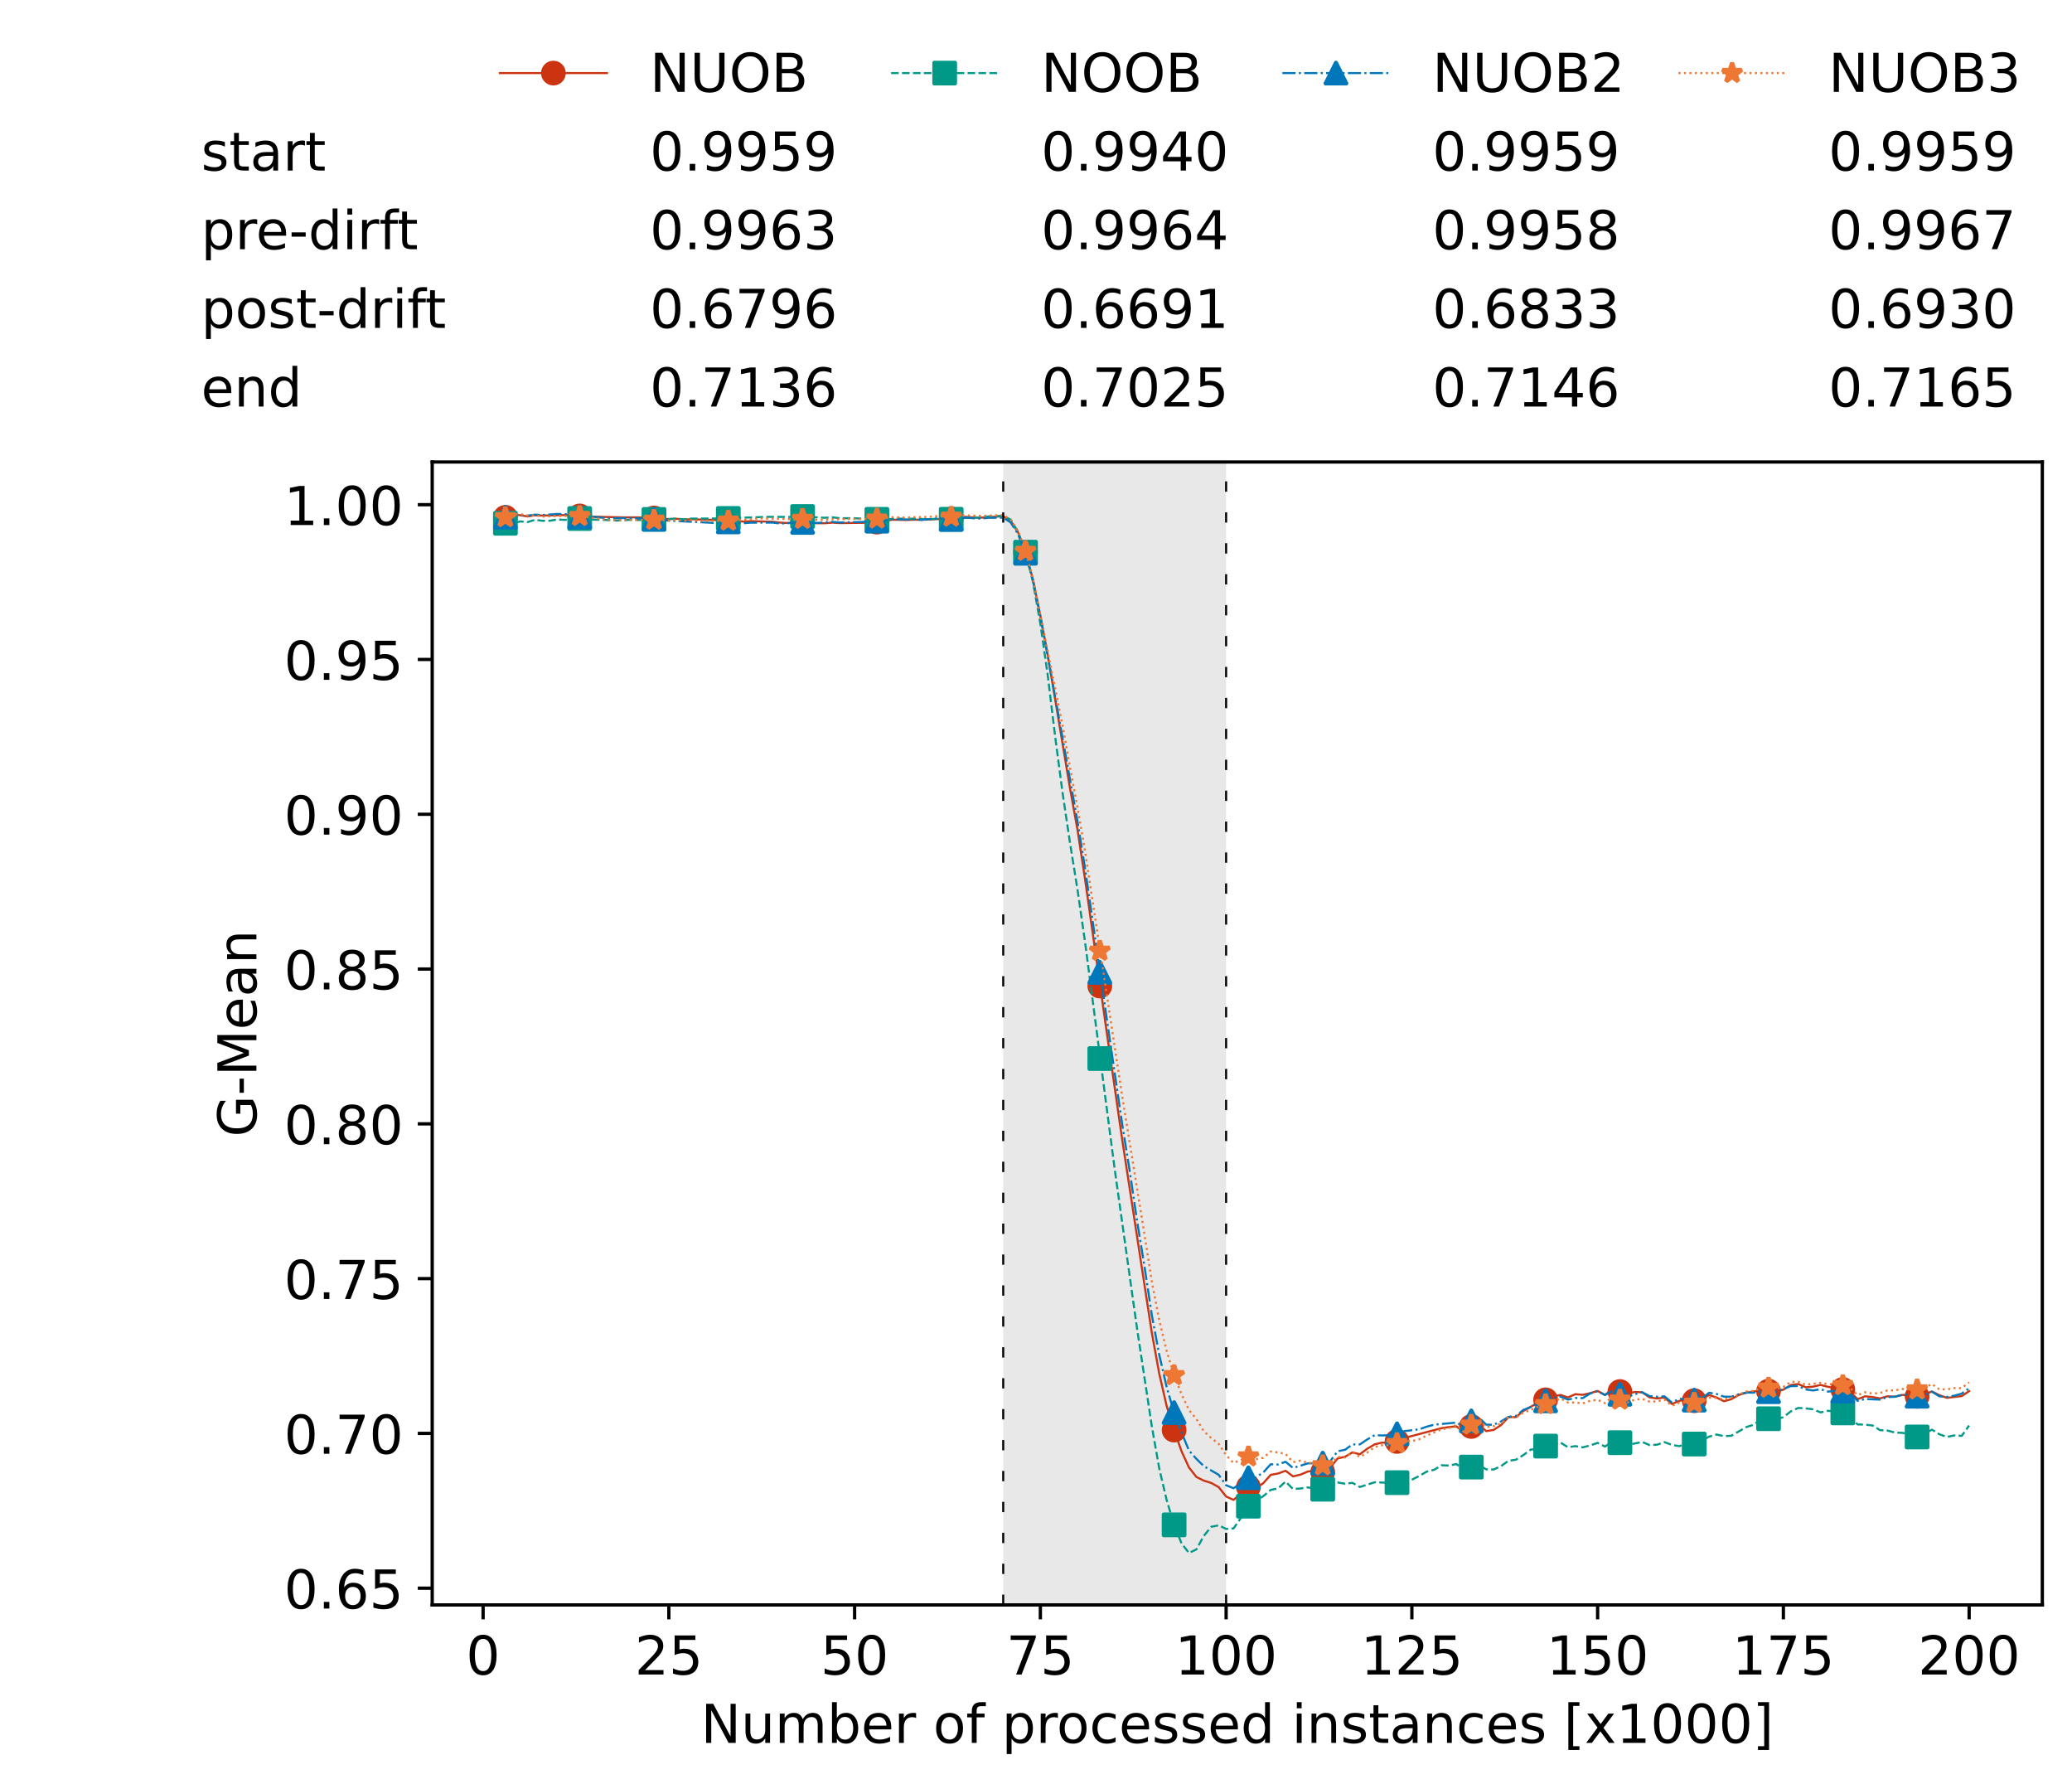 <?xml version="1.0" encoding="utf-8" standalone="no"?>
<!DOCTYPE svg PUBLIC "-//W3C//DTD SVG 1.1//EN"
  "http://www.w3.org/Graphics/SVG/1.1/DTD/svg11.dtd">
<!-- Created with matplotlib (https://matplotlib.org/) -->
<svg height="432.615pt" version="1.1" viewBox="0 0 502.65 432.615" width="502.65pt" xmlns="http://www.w3.org/2000/svg" xmlns:xlink="http://www.w3.org/1999/xlink">
 <defs>
  <style type="text/css">*{stroke-linecap:butt;stroke-linejoin:round;}</style>
 </defs>
 <g id="figure_1">
  <g id="patch_1">
   <path d="M 0 432.615 
L 502.65 432.615 
L 502.65 0 
L 0 0 
z
" style="fill:#ffffff;"/>
  </g>
  <g id="axes_1">
   <g id="patch_2">
    <path d="M 104.85 389.252 
L 495.45 389.252 
L 495.45 112.052 
L 104.85 112.052 
z
" style="fill:#ffffff;"/>
   </g>
   <g id="patch_3">
    <path clip-path="url(#pb9b5c1103c)" d="M 297.446 389.252 
L 297.446 112.052 
L 243.372 112.052 
L 243.372 389.252 
z
" style="fill:#d3d3d3;opacity:0.5;"/>
   </g>
   <g id="matplotlib.axis_1">
    <g id="xtick_1">
     <g id="line2d_1">
      <defs>
       <path d="M 0 0 
L 0 3.5 
" id="m4c191e181b" style="stroke:#000000;stroke-width:0.8;"/>
      </defs>
      <g>
       <use style="stroke:#000000;stroke-width:0.8;" x="117.197" xlink:href="#m4c191e181b" y="389.252"/>
      </g>
     </g>
     <g id="text_1">
      <!-- 0 -->
      <g transform="translate(113.061 406.13)scale(0.13 -0.13)">
       <defs>
        <path d="M 31.781 66.406 
Q 24.172 66.406 20.328 58.906 
Q 16.5 51.422 16.5 36.375 
Q 16.5 21.391 20.328 13.891 
Q 24.172 6.391 31.781 6.391 
Q 39.453 6.391 43.281 13.891 
Q 47.125 21.391 47.125 36.375 
Q 47.125 51.422 43.281 58.906 
Q 39.453 66.406 31.781 66.406 
z
M 31.781 74.219 
Q 44.047 74.219 50.516 64.516 
Q 56.984 54.828 56.984 36.375 
Q 56.984 17.969 50.516 8.266 
Q 44.047 -1.422 31.781 -1.422 
Q 19.531 -1.422 13.062 8.266 
Q 6.594 17.969 6.594 36.375 
Q 6.594 54.828 13.062 64.516 
Q 19.531 74.219 31.781 74.219 
z
" id="DejaVuSans-48"/>
       </defs>
       <use xlink:href="#DejaVuSans-48"/>
      </g>
     </g>
    </g>
    <g id="xtick_2">
     <g id="line2d_2">
      <g>
       <use style="stroke:#000000;stroke-width:0.8;" x="162.259" xlink:href="#m4c191e181b" y="389.252"/>
      </g>
     </g>
     <g id="text_2">
      <!-- 25 -->
      <g transform="translate(153.988 406.13)scale(0.13 -0.13)">
       <defs>
        <path d="M 19.188 8.297 
L 53.609 8.297 
L 53.609 0 
L 7.328 0 
L 7.328 8.297 
Q 12.938 14.109 22.625 23.891 
Q 32.328 33.688 34.812 36.531 
Q 39.547 41.844 41.422 45.531 
Q 43.312 49.219 43.312 52.781 
Q 43.312 58.594 39.234 62.25 
Q 35.156 65.922 28.609 65.922 
Q 23.969 65.922 18.812 64.312 
Q 13.672 62.703 7.812 59.422 
L 7.812 69.391 
Q 13.766 71.781 18.938 73 
Q 24.125 74.219 28.422 74.219 
Q 39.75 74.219 46.484 68.547 
Q 53.219 62.891 53.219 53.422 
Q 53.219 48.922 51.531 44.891 
Q 49.859 40.875 45.406 35.406 
Q 44.188 33.984 37.641 27.219 
Q 31.109 20.453 19.188 8.297 
z
" id="DejaVuSans-50"/>
        <path d="M 10.797 72.906 
L 49.516 72.906 
L 49.516 64.594 
L 19.828 64.594 
L 19.828 46.734 
Q 21.969 47.469 24.109 47.828 
Q 26.266 48.188 28.422 48.188 
Q 40.625 48.188 47.75 41.5 
Q 54.891 34.812 54.891 23.391 
Q 54.891 11.625 47.562 5.094 
Q 40.234 -1.422 26.906 -1.422 
Q 22.312 -1.422 17.547 -0.641 
Q 12.797 0.141 7.719 1.703 
L 7.719 11.625 
Q 12.109 9.234 16.797 8.062 
Q 21.484 6.891 26.703 6.891 
Q 35.156 6.891 40.078 11.328 
Q 45.016 15.766 45.016 23.391 
Q 45.016 31 40.078 35.438 
Q 35.156 39.891 26.703 39.891 
Q 22.75 39.891 18.812 39.016 
Q 14.891 38.141 10.797 36.281 
z
" id="DejaVuSans-53"/>
       </defs>
       <use xlink:href="#DejaVuSans-50"/>
       <use x="63.623" xlink:href="#DejaVuSans-53"/>
      </g>
     </g>
    </g>
    <g id="xtick_3">
     <g id="line2d_3">
      <g>
       <use style="stroke:#000000;stroke-width:0.8;" x="207.322" xlink:href="#m4c191e181b" y="389.252"/>
      </g>
     </g>
     <g id="text_3">
      <!-- 50 -->
      <g transform="translate(199.05 406.13)scale(0.13 -0.13)">
       <use xlink:href="#DejaVuSans-53"/>
       <use x="63.623" xlink:href="#DejaVuSans-48"/>
      </g>
     </g>
    </g>
    <g id="xtick_4">
     <g id="line2d_4">
      <g>
       <use style="stroke:#000000;stroke-width:0.8;" x="252.384" xlink:href="#m4c191e181b" y="389.252"/>
      </g>
     </g>
     <g id="text_4">
      <!-- 75 -->
      <g transform="translate(244.113 406.13)scale(0.13 -0.13)">
       <defs>
        <path d="M 8.203 72.906 
L 55.078 72.906 
L 55.078 68.703 
L 28.609 0 
L 18.312 0 
L 43.219 64.594 
L 8.203 64.594 
z
" id="DejaVuSans-55"/>
       </defs>
       <use xlink:href="#DejaVuSans-55"/>
       <use x="63.623" xlink:href="#DejaVuSans-53"/>
      </g>
     </g>
    </g>
    <g id="xtick_5">
     <g id="line2d_5">
      <g>
       <use style="stroke:#000000;stroke-width:0.8;" x="297.446" xlink:href="#m4c191e181b" y="389.252"/>
      </g>
     </g>
     <g id="text_5">
      <!-- 100 -->
      <g transform="translate(285.039 406.13)scale(0.13 -0.13)">
       <defs>
        <path d="M 12.406 8.297 
L 28.516 8.297 
L 28.516 63.922 
L 10.984 60.406 
L 10.984 69.391 
L 28.422 72.906 
L 38.281 72.906 
L 38.281 8.297 
L 54.391 8.297 
L 54.391 0 
L 12.406 0 
z
" id="DejaVuSans-49"/>
       </defs>
       <use xlink:href="#DejaVuSans-49"/>
       <use x="63.623" xlink:href="#DejaVuSans-48"/>
       <use x="127.246" xlink:href="#DejaVuSans-48"/>
      </g>
     </g>
    </g>
    <g id="xtick_6">
     <g id="line2d_6">
      <g>
       <use style="stroke:#000000;stroke-width:0.8;" x="342.509" xlink:href="#m4c191e181b" y="389.252"/>
      </g>
     </g>
     <g id="text_6">
      <!-- 125 -->
      <g transform="translate(330.102 406.13)scale(0.13 -0.13)">
       <use xlink:href="#DejaVuSans-49"/>
       <use x="63.623" xlink:href="#DejaVuSans-50"/>
       <use x="127.246" xlink:href="#DejaVuSans-53"/>
      </g>
     </g>
    </g>
    <g id="xtick_7">
     <g id="line2d_7">
      <g>
       <use style="stroke:#000000;stroke-width:0.8;" x="387.571" xlink:href="#m4c191e181b" y="389.252"/>
      </g>
     </g>
     <g id="text_7">
      <!-- 150 -->
      <g transform="translate(375.164 406.13)scale(0.13 -0.13)">
       <use xlink:href="#DejaVuSans-49"/>
       <use x="63.623" xlink:href="#DejaVuSans-53"/>
       <use x="127.246" xlink:href="#DejaVuSans-48"/>
      </g>
     </g>
    </g>
    <g id="xtick_8">
     <g id="line2d_8">
      <g>
       <use style="stroke:#000000;stroke-width:0.8;" x="432.633" xlink:href="#m4c191e181b" y="389.252"/>
      </g>
     </g>
     <g id="text_8">
      <!-- 175 -->
      <g transform="translate(420.226 406.13)scale(0.13 -0.13)">
       <use xlink:href="#DejaVuSans-49"/>
       <use x="63.623" xlink:href="#DejaVuSans-55"/>
       <use x="127.246" xlink:href="#DejaVuSans-53"/>
      </g>
     </g>
    </g>
    <g id="xtick_9">
     <g id="line2d_9">
      <g>
       <use style="stroke:#000000;stroke-width:0.8;" x="477.695" xlink:href="#m4c191e181b" y="389.252"/>
      </g>
     </g>
     <g id="text_9">
      <!-- 200 -->
      <g transform="translate(465.289 406.13)scale(0.13 -0.13)">
       <use xlink:href="#DejaVuSans-50"/>
       <use x="63.623" xlink:href="#DejaVuSans-48"/>
       <use x="127.246" xlink:href="#DejaVuSans-48"/>
      </g>
     </g>
    </g>
    <g id="text_10">
     <!-- Number of processed instances [x1000] -->
     <g transform="translate(170.025 422.711)scale(0.13 -0.13)">
      <defs>
       <path d="M 9.812 72.906 
L 23.094 72.906 
L 55.422 11.922 
L 55.422 72.906 
L 64.984 72.906 
L 64.984 0 
L 51.703 0 
L 19.391 60.984 
L 19.391 0 
L 9.812 0 
z
" id="DejaVuSans-78"/>
       <path d="M 8.5 21.578 
L 8.5 54.688 
L 17.484 54.688 
L 17.484 21.922 
Q 17.484 14.156 20.5 10.266 
Q 23.531 6.391 29.594 6.391 
Q 36.859 6.391 41.078 11.031 
Q 45.312 15.672 45.312 23.688 
L 45.312 54.688 
L 54.297 54.688 
L 54.297 0 
L 45.312 0 
L 45.312 8.406 
Q 42.047 3.422 37.719 1 
Q 33.406 -1.422 27.688 -1.422 
Q 18.266 -1.422 13.375 4.438 
Q 8.5 10.297 8.5 21.578 
z
M 31.109 56 
z
" id="DejaVuSans-117"/>
       <path d="M 52 44.188 
Q 55.375 50.25 60.062 53.125 
Q 64.75 56 71.094 56 
Q 79.641 56 84.281 50.016 
Q 88.922 44.047 88.922 33.016 
L 88.922 0 
L 79.891 0 
L 79.891 32.719 
Q 79.891 40.578 77.094 44.375 
Q 74.312 48.188 68.609 48.188 
Q 61.625 48.188 57.562 43.547 
Q 53.516 38.922 53.516 30.906 
L 53.516 0 
L 44.484 0 
L 44.484 32.719 
Q 44.484 40.625 41.703 44.406 
Q 38.922 48.188 33.109 48.188 
Q 26.219 48.188 22.156 43.531 
Q 18.109 38.875 18.109 30.906 
L 18.109 0 
L 9.078 0 
L 9.078 54.688 
L 18.109 54.688 
L 18.109 46.188 
Q 21.188 51.219 25.484 53.609 
Q 29.781 56 35.688 56 
Q 41.656 56 45.828 52.969 
Q 50 49.953 52 44.188 
z
" id="DejaVuSans-109"/>
       <path d="M 48.688 27.297 
Q 48.688 37.203 44.609 42.844 
Q 40.531 48.484 33.406 48.484 
Q 26.266 48.484 22.188 42.844 
Q 18.109 37.203 18.109 27.297 
Q 18.109 17.391 22.188 11.75 
Q 26.266 6.109 33.406 6.109 
Q 40.531 6.109 44.609 11.75 
Q 48.688 17.391 48.688 27.297 
z
M 18.109 46.391 
Q 20.953 51.266 25.266 53.625 
Q 29.594 56 35.594 56 
Q 45.562 56 51.781 48.094 
Q 58.016 40.188 58.016 27.297 
Q 58.016 14.406 51.781 6.484 
Q 45.562 -1.422 35.594 -1.422 
Q 29.594 -1.422 25.266 0.953 
Q 20.953 3.328 18.109 8.203 
L 18.109 0 
L 9.078 0 
L 9.078 75.984 
L 18.109 75.984 
z
" id="DejaVuSans-98"/>
       <path d="M 56.203 29.594 
L 56.203 25.203 
L 14.891 25.203 
Q 15.484 15.922 20.484 11.062 
Q 25.484 6.203 34.422 6.203 
Q 39.594 6.203 44.453 7.469 
Q 49.312 8.734 54.109 11.281 
L 54.109 2.781 
Q 49.266 0.734 44.188 -0.344 
Q 39.109 -1.422 33.891 -1.422 
Q 20.797 -1.422 13.156 6.188 
Q 5.516 13.812 5.516 26.812 
Q 5.516 40.234 12.766 48.109 
Q 20.016 56 32.328 56 
Q 43.359 56 49.781 48.891 
Q 56.203 41.797 56.203 29.594 
z
M 47.219 32.234 
Q 47.125 39.594 43.094 43.984 
Q 39.062 48.391 32.422 48.391 
Q 24.906 48.391 20.391 44.141 
Q 15.875 39.891 15.188 32.172 
z
" id="DejaVuSans-101"/>
       <path d="M 41.109 46.297 
Q 39.594 47.172 37.812 47.578 
Q 36.031 48 33.891 48 
Q 26.266 48 22.188 43.047 
Q 18.109 38.094 18.109 28.812 
L 18.109 0 
L 9.078 0 
L 9.078 54.688 
L 18.109 54.688 
L 18.109 46.188 
Q 20.953 51.172 25.484 53.578 
Q 30.031 56 36.531 56 
Q 37.453 56 38.578 55.875 
Q 39.703 55.766 41.062 55.516 
z
" id="DejaVuSans-114"/>
       <path id="DejaVuSans-32"/>
       <path d="M 30.609 48.391 
Q 23.391 48.391 19.188 42.75 
Q 14.984 37.109 14.984 27.297 
Q 14.984 17.484 19.156 11.844 
Q 23.344 6.203 30.609 6.203 
Q 37.797 6.203 41.984 11.859 
Q 46.188 17.531 46.188 27.297 
Q 46.188 37.016 41.984 42.703 
Q 37.797 48.391 30.609 48.391 
z
M 30.609 56 
Q 42.328 56 49.016 48.375 
Q 55.719 40.766 55.719 27.297 
Q 55.719 13.875 49.016 6.219 
Q 42.328 -1.422 30.609 -1.422 
Q 18.844 -1.422 12.172 6.219 
Q 5.516 13.875 5.516 27.297 
Q 5.516 40.766 12.172 48.375 
Q 18.844 56 30.609 56 
z
" id="DejaVuSans-111"/>
       <path d="M 37.109 75.984 
L 37.109 68.5 
L 28.516 68.5 
Q 23.688 68.5 21.797 66.547 
Q 19.922 64.594 19.922 59.516 
L 19.922 54.688 
L 34.719 54.688 
L 34.719 47.703 
L 19.922 47.703 
L 19.922 0 
L 10.891 0 
L 10.891 47.703 
L 2.297 47.703 
L 2.297 54.688 
L 10.891 54.688 
L 10.891 58.5 
Q 10.891 67.625 15.141 71.797 
Q 19.391 75.984 28.609 75.984 
z
" id="DejaVuSans-102"/>
       <path d="M 18.109 8.203 
L 18.109 -20.797 
L 9.078 -20.797 
L 9.078 54.688 
L 18.109 54.688 
L 18.109 46.391 
Q 20.953 51.266 25.266 53.625 
Q 29.594 56 35.594 56 
Q 45.562 56 51.781 48.094 
Q 58.016 40.188 58.016 27.297 
Q 58.016 14.406 51.781 6.484 
Q 45.562 -1.422 35.594 -1.422 
Q 29.594 -1.422 25.266 0.953 
Q 20.953 3.328 18.109 8.203 
z
M 48.688 27.297 
Q 48.688 37.203 44.609 42.844 
Q 40.531 48.484 33.406 48.484 
Q 26.266 48.484 22.188 42.844 
Q 18.109 37.203 18.109 27.297 
Q 18.109 17.391 22.188 11.75 
Q 26.266 6.109 33.406 6.109 
Q 40.531 6.109 44.609 11.75 
Q 48.688 17.391 48.688 27.297 
z
" id="DejaVuSans-112"/>
       <path d="M 48.781 52.594 
L 48.781 44.188 
Q 44.969 46.297 41.141 47.344 
Q 37.312 48.391 33.406 48.391 
Q 24.656 48.391 19.812 42.844 
Q 14.984 37.312 14.984 27.297 
Q 14.984 17.281 19.812 11.734 
Q 24.656 6.203 33.406 6.203 
Q 37.312 6.203 41.141 7.25 
Q 44.969 8.297 48.781 10.406 
L 48.781 2.094 
Q 45.016 0.344 40.984 -0.531 
Q 36.969 -1.422 32.422 -1.422 
Q 20.062 -1.422 12.781 6.344 
Q 5.516 14.109 5.516 27.297 
Q 5.516 40.672 12.859 48.328 
Q 20.219 56 33.016 56 
Q 37.156 56 41.109 55.141 
Q 45.062 54.297 48.781 52.594 
z
" id="DejaVuSans-99"/>
       <path d="M 44.281 53.078 
L 44.281 44.578 
Q 40.484 46.531 36.375 47.5 
Q 32.281 48.484 27.875 48.484 
Q 21.188 48.484 17.844 46.438 
Q 14.5 44.391 14.5 40.281 
Q 14.5 37.156 16.891 35.375 
Q 19.281 33.594 26.516 31.984 
L 29.594 31.297 
Q 39.156 29.25 43.188 25.516 
Q 47.219 21.781 47.219 15.094 
Q 47.219 7.469 41.188 3.016 
Q 35.156 -1.422 24.609 -1.422 
Q 20.219 -1.422 15.453 -0.562 
Q 10.688 0.297 5.422 2 
L 5.422 11.281 
Q 10.406 8.688 15.234 7.391 
Q 20.062 6.109 24.812 6.109 
Q 31.156 6.109 34.562 8.281 
Q 37.984 10.453 37.984 14.406 
Q 37.984 18.062 35.516 20.016 
Q 33.062 21.969 24.703 23.781 
L 21.578 24.516 
Q 13.234 26.266 9.516 29.906 
Q 5.812 33.547 5.812 39.891 
Q 5.812 47.609 11.281 51.797 
Q 16.75 56 26.812 56 
Q 31.781 56 36.172 55.266 
Q 40.578 54.547 44.281 53.078 
z
" id="DejaVuSans-115"/>
       <path d="M 45.406 46.391 
L 45.406 75.984 
L 54.391 75.984 
L 54.391 0 
L 45.406 0 
L 45.406 8.203 
Q 42.578 3.328 38.25 0.953 
Q 33.938 -1.422 27.875 -1.422 
Q 17.969 -1.422 11.734 6.484 
Q 5.516 14.406 5.516 27.297 
Q 5.516 40.188 11.734 48.094 
Q 17.969 56 27.875 56 
Q 33.938 56 38.25 53.625 
Q 42.578 51.266 45.406 46.391 
z
M 14.797 27.297 
Q 14.797 17.391 18.875 11.75 
Q 22.953 6.109 30.078 6.109 
Q 37.203 6.109 41.297 11.75 
Q 45.406 17.391 45.406 27.297 
Q 45.406 37.203 41.297 42.844 
Q 37.203 48.484 30.078 48.484 
Q 22.953 48.484 18.875 42.844 
Q 14.797 37.203 14.797 27.297 
z
" id="DejaVuSans-100"/>
       <path d="M 9.422 54.688 
L 18.406 54.688 
L 18.406 0 
L 9.422 0 
z
M 9.422 75.984 
L 18.406 75.984 
L 18.406 64.594 
L 9.422 64.594 
z
" id="DejaVuSans-105"/>
       <path d="M 54.891 33.016 
L 54.891 0 
L 45.906 0 
L 45.906 32.719 
Q 45.906 40.484 42.875 44.328 
Q 39.844 48.188 33.797 48.188 
Q 26.516 48.188 22.312 43.547 
Q 18.109 38.922 18.109 30.906 
L 18.109 0 
L 9.078 0 
L 9.078 54.688 
L 18.109 54.688 
L 18.109 46.188 
Q 21.344 51.125 25.703 53.562 
Q 30.078 56 35.797 56 
Q 45.219 56 50.047 50.172 
Q 54.891 44.344 54.891 33.016 
z
" id="DejaVuSans-110"/>
       <path d="M 18.312 70.219 
L 18.312 54.688 
L 36.812 54.688 
L 36.812 47.703 
L 18.312 47.703 
L 18.312 18.016 
Q 18.312 11.328 20.141 9.422 
Q 21.969 7.516 27.594 7.516 
L 36.812 7.516 
L 36.812 0 
L 27.594 0 
Q 17.188 0 13.234 3.875 
Q 9.281 7.766 9.281 18.016 
L 9.281 47.703 
L 2.688 47.703 
L 2.688 54.688 
L 9.281 54.688 
L 9.281 70.219 
z
" id="DejaVuSans-116"/>
       <path d="M 34.281 27.484 
Q 23.391 27.484 19.188 25 
Q 14.984 22.516 14.984 16.5 
Q 14.984 11.719 18.141 8.906 
Q 21.297 6.109 26.703 6.109 
Q 34.188 6.109 38.703 11.406 
Q 43.219 16.703 43.219 25.484 
L 43.219 27.484 
z
M 52.203 31.203 
L 52.203 0 
L 43.219 0 
L 43.219 8.297 
Q 40.141 3.328 35.547 0.953 
Q 30.953 -1.422 24.312 -1.422 
Q 15.922 -1.422 10.953 3.297 
Q 6 8.016 6 15.922 
Q 6 25.141 12.172 29.828 
Q 18.359 34.516 30.609 34.516 
L 43.219 34.516 
L 43.219 35.406 
Q 43.219 41.609 39.141 45 
Q 35.062 48.391 27.688 48.391 
Q 23 48.391 18.547 47.266 
Q 14.109 46.141 10.016 43.891 
L 10.016 52.203 
Q 14.938 54.109 19.578 55.047 
Q 24.219 56 28.609 56 
Q 40.484 56 46.344 49.844 
Q 52.203 43.703 52.203 31.203 
z
" id="DejaVuSans-97"/>
       <path d="M 8.594 75.984 
L 29.297 75.984 
L 29.297 69 
L 17.578 69 
L 17.578 -6.203 
L 29.297 -6.203 
L 29.297 -13.188 
L 8.594 -13.188 
z
" id="DejaVuSans-91"/>
       <path d="M 54.891 54.688 
L 35.109 28.078 
L 55.906 0 
L 45.312 0 
L 29.391 21.484 
L 13.484 0 
L 2.875 0 
L 24.125 28.609 
L 4.688 54.688 
L 15.281 54.688 
L 29.781 35.203 
L 44.281 54.688 
z
" id="DejaVuSans-120"/>
       <path d="M 30.422 75.984 
L 30.422 -13.188 
L 9.719 -13.188 
L 9.719 -6.203 
L 21.391 -6.203 
L 21.391 69 
L 9.719 69 
L 9.719 75.984 
z
" id="DejaVuSans-93"/>
      </defs>
      <use xlink:href="#DejaVuSans-78"/>
      <use x="74.805" xlink:href="#DejaVuSans-117"/>
      <use x="138.184" xlink:href="#DejaVuSans-109"/>
      <use x="235.596" xlink:href="#DejaVuSans-98"/>
      <use x="299.072" xlink:href="#DejaVuSans-101"/>
      <use x="360.596" xlink:href="#DejaVuSans-114"/>
      <use x="401.709" xlink:href="#DejaVuSans-32"/>
      <use x="433.496" xlink:href="#DejaVuSans-111"/>
      <use x="494.678" xlink:href="#DejaVuSans-102"/>
      <use x="529.883" xlink:href="#DejaVuSans-32"/>
      <use x="561.67" xlink:href="#DejaVuSans-112"/>
      <use x="625.146" xlink:href="#DejaVuSans-114"/>
      <use x="664.01" xlink:href="#DejaVuSans-111"/>
      <use x="725.191" xlink:href="#DejaVuSans-99"/>
      <use x="780.172" xlink:href="#DejaVuSans-101"/>
      <use x="841.695" xlink:href="#DejaVuSans-115"/>
      <use x="893.795" xlink:href="#DejaVuSans-115"/>
      <use x="945.895" xlink:href="#DejaVuSans-101"/>
      <use x="1007.418" xlink:href="#DejaVuSans-100"/>
      <use x="1070.895" xlink:href="#DejaVuSans-32"/>
      <use x="1102.682" xlink:href="#DejaVuSans-105"/>
      <use x="1130.465" xlink:href="#DejaVuSans-110"/>
      <use x="1193.844" xlink:href="#DejaVuSans-115"/>
      <use x="1245.943" xlink:href="#DejaVuSans-116"/>
      <use x="1285.152" xlink:href="#DejaVuSans-97"/>
      <use x="1346.432" xlink:href="#DejaVuSans-110"/>
      <use x="1409.811" xlink:href="#DejaVuSans-99"/>
      <use x="1464.791" xlink:href="#DejaVuSans-101"/>
      <use x="1526.314" xlink:href="#DejaVuSans-115"/>
      <use x="1578.414" xlink:href="#DejaVuSans-32"/>
      <use x="1610.201" xlink:href="#DejaVuSans-91"/>
      <use x="1649.215" xlink:href="#DejaVuSans-120"/>
      <use x="1708.395" xlink:href="#DejaVuSans-49"/>
      <use x="1772.018" xlink:href="#DejaVuSans-48"/>
      <use x="1835.641" xlink:href="#DejaVuSans-48"/>
      <use x="1899.264" xlink:href="#DejaVuSans-48"/>
      <use x="1962.887" xlink:href="#DejaVuSans-93"/>
     </g>
    </g>
   </g>
   <g id="matplotlib.axis_2">
    <g id="ytick_1">
     <g id="line2d_10">
      <defs>
       <path d="M 0 0 
L -3.5 0 
" id="m7c0934283e" style="stroke:#000000;stroke-width:0.8;"/>
      </defs>
      <g>
       <use style="stroke:#000000;stroke-width:0.8;" x="104.85" xlink:href="#m7c0934283e" y="385.188"/>
      </g>
     </g>
     <g id="text_11">
      <!-- 0.65 -->
      <g transform="translate(68.905 390.127)scale(0.13 -0.13)">
       <defs>
        <path d="M 10.688 12.406 
L 21 12.406 
L 21 0 
L 10.688 0 
z
" id="DejaVuSans-46"/>
        <path d="M 33.016 40.375 
Q 26.375 40.375 22.484 35.828 
Q 18.609 31.297 18.609 23.391 
Q 18.609 15.531 22.484 10.953 
Q 26.375 6.391 33.016 6.391 
Q 39.656 6.391 43.531 10.953 
Q 47.406 15.531 47.406 23.391 
Q 47.406 31.297 43.531 35.828 
Q 39.656 40.375 33.016 40.375 
z
M 52.594 71.297 
L 52.594 62.312 
Q 48.875 64.062 45.094 64.984 
Q 41.312 65.922 37.594 65.922 
Q 27.828 65.922 22.672 59.328 
Q 17.531 52.734 16.797 39.406 
Q 19.672 43.656 24.016 45.922 
Q 28.375 48.188 33.594 48.188 
Q 44.578 48.188 50.953 41.516 
Q 57.328 34.859 57.328 23.391 
Q 57.328 12.156 50.688 5.359 
Q 44.047 -1.422 33.016 -1.422 
Q 20.359 -1.422 13.672 8.266 
Q 6.984 17.969 6.984 36.375 
Q 6.984 53.656 15.188 63.938 
Q 23.391 74.219 37.203 74.219 
Q 40.922 74.219 44.703 73.484 
Q 48.484 72.75 52.594 71.297 
z
" id="DejaVuSans-54"/>
       </defs>
       <use xlink:href="#DejaVuSans-48"/>
       <use x="63.623" xlink:href="#DejaVuSans-46"/>
       <use x="95.41" xlink:href="#DejaVuSans-54"/>
       <use x="159.033" xlink:href="#DejaVuSans-53"/>
      </g>
     </g>
    </g>
    <g id="ytick_2">
     <g id="line2d_11">
      <g>
       <use style="stroke:#000000;stroke-width:0.8;" x="104.85" xlink:href="#m7c0934283e" y="347.648"/>
      </g>
     </g>
     <g id="text_12">
      <!-- 0.70 -->
      <g transform="translate(68.905 352.586)scale(0.13 -0.13)">
       <use xlink:href="#DejaVuSans-48"/>
       <use x="63.623" xlink:href="#DejaVuSans-46"/>
       <use x="95.41" xlink:href="#DejaVuSans-55"/>
       <use x="159.033" xlink:href="#DejaVuSans-48"/>
      </g>
     </g>
    </g>
    <g id="ytick_3">
     <g id="line2d_12">
      <g>
       <use style="stroke:#000000;stroke-width:0.8;" x="104.85" xlink:href="#m7c0934283e" y="310.107"/>
      </g>
     </g>
     <g id="text_13">
      <!-- 0.75 -->
      <g transform="translate(68.905 315.046)scale(0.13 -0.13)">
       <use xlink:href="#DejaVuSans-48"/>
       <use x="63.623" xlink:href="#DejaVuSans-46"/>
       <use x="95.41" xlink:href="#DejaVuSans-55"/>
       <use x="159.033" xlink:href="#DejaVuSans-53"/>
      </g>
     </g>
    </g>
    <g id="ytick_4">
     <g id="line2d_13">
      <g>
       <use style="stroke:#000000;stroke-width:0.8;" x="104.85" xlink:href="#m7c0934283e" y="272.567"/>
      </g>
     </g>
     <g id="text_14">
      <!-- 0.80 -->
      <g transform="translate(68.905 277.506)scale(0.13 -0.13)">
       <defs>
        <path d="M 31.781 34.625 
Q 24.75 34.625 20.719 30.859 
Q 16.703 27.094 16.703 20.516 
Q 16.703 13.922 20.719 10.156 
Q 24.75 6.391 31.781 6.391 
Q 38.812 6.391 42.859 10.172 
Q 46.922 13.969 46.922 20.516 
Q 46.922 27.094 42.891 30.859 
Q 38.875 34.625 31.781 34.625 
z
M 21.922 38.812 
Q 15.578 40.375 12.031 44.719 
Q 8.5 49.078 8.5 55.328 
Q 8.5 64.062 14.719 69.141 
Q 20.953 74.219 31.781 74.219 
Q 42.672 74.219 48.875 69.141 
Q 55.078 64.062 55.078 55.328 
Q 55.078 49.078 51.531 44.719 
Q 48 40.375 41.703 38.812 
Q 48.828 37.156 52.797 32.312 
Q 56.781 27.484 56.781 20.516 
Q 56.781 9.906 50.312 4.234 
Q 43.844 -1.422 31.781 -1.422 
Q 19.734 -1.422 13.25 4.234 
Q 6.781 9.906 6.781 20.516 
Q 6.781 27.484 10.781 32.312 
Q 14.797 37.156 21.922 38.812 
z
M 18.312 54.391 
Q 18.312 48.734 21.844 45.562 
Q 25.391 42.391 31.781 42.391 
Q 38.141 42.391 41.719 45.562 
Q 45.312 48.734 45.312 54.391 
Q 45.312 60.062 41.719 63.234 
Q 38.141 66.406 31.781 66.406 
Q 25.391 66.406 21.844 63.234 
Q 18.312 60.062 18.312 54.391 
z
" id="DejaVuSans-56"/>
       </defs>
       <use xlink:href="#DejaVuSans-48"/>
       <use x="63.623" xlink:href="#DejaVuSans-46"/>
       <use x="95.41" xlink:href="#DejaVuSans-56"/>
       <use x="159.033" xlink:href="#DejaVuSans-48"/>
      </g>
     </g>
    </g>
    <g id="ytick_5">
     <g id="line2d_14">
      <g>
       <use style="stroke:#000000;stroke-width:0.8;" x="104.85" xlink:href="#m7c0934283e" y="235.026"/>
      </g>
     </g>
     <g id="text_15">
      <!-- 0.85 -->
      <g transform="translate(68.905 239.965)scale(0.13 -0.13)">
       <use xlink:href="#DejaVuSans-48"/>
       <use x="63.623" xlink:href="#DejaVuSans-46"/>
       <use x="95.41" xlink:href="#DejaVuSans-56"/>
       <use x="159.033" xlink:href="#DejaVuSans-53"/>
      </g>
     </g>
    </g>
    <g id="ytick_6">
     <g id="line2d_15">
      <g>
       <use style="stroke:#000000;stroke-width:0.8;" x="104.85" xlink:href="#m7c0934283e" y="197.486"/>
      </g>
     </g>
     <g id="text_16">
      <!-- 0.90 -->
      <g transform="translate(68.905 202.425)scale(0.13 -0.13)">
       <defs>
        <path d="M 10.984 1.516 
L 10.984 10.5 
Q 14.703 8.734 18.5 7.812 
Q 22.312 6.891 25.984 6.891 
Q 35.75 6.891 40.891 13.453 
Q 46.047 20.016 46.781 33.406 
Q 43.953 29.203 39.594 26.953 
Q 35.25 24.703 29.984 24.703 
Q 19.047 24.703 12.672 31.312 
Q 6.297 37.938 6.297 49.422 
Q 6.297 60.641 12.938 67.422 
Q 19.578 74.219 30.609 74.219 
Q 43.266 74.219 49.922 64.516 
Q 56.594 54.828 56.594 36.375 
Q 56.594 19.141 48.406 8.859 
Q 40.234 -1.422 26.422 -1.422 
Q 22.703 -1.422 18.891 -0.688 
Q 15.094 0.047 10.984 1.516 
z
M 30.609 32.422 
Q 37.25 32.422 41.125 36.953 
Q 45.016 41.5 45.016 49.422 
Q 45.016 57.281 41.125 61.844 
Q 37.25 66.406 30.609 66.406 
Q 23.969 66.406 20.094 61.844 
Q 16.219 57.281 16.219 49.422 
Q 16.219 41.5 20.094 36.953 
Q 23.969 32.422 30.609 32.422 
z
" id="DejaVuSans-57"/>
       </defs>
       <use xlink:href="#DejaVuSans-48"/>
       <use x="63.623" xlink:href="#DejaVuSans-46"/>
       <use x="95.41" xlink:href="#DejaVuSans-57"/>
       <use x="159.033" xlink:href="#DejaVuSans-48"/>
      </g>
     </g>
    </g>
    <g id="ytick_7">
     <g id="line2d_16">
      <g>
       <use style="stroke:#000000;stroke-width:0.8;" x="104.85" xlink:href="#m7c0934283e" y="159.945"/>
      </g>
     </g>
     <g id="text_17">
      <!-- 0.95 -->
      <g transform="translate(68.905 164.884)scale(0.13 -0.13)">
       <use xlink:href="#DejaVuSans-48"/>
       <use x="63.623" xlink:href="#DejaVuSans-46"/>
       <use x="95.41" xlink:href="#DejaVuSans-57"/>
       <use x="159.033" xlink:href="#DejaVuSans-53"/>
      </g>
     </g>
    </g>
    <g id="ytick_8">
     <g id="line2d_17">
      <g>
       <use style="stroke:#000000;stroke-width:0.8;" x="104.85" xlink:href="#m7c0934283e" y="122.405"/>
      </g>
     </g>
     <g id="text_18">
      <!-- 1.00 -->
      <g transform="translate(68.905 127.344)scale(0.13 -0.13)">
       <use xlink:href="#DejaVuSans-49"/>
       <use x="63.623" xlink:href="#DejaVuSans-46"/>
       <use x="95.41" xlink:href="#DejaVuSans-48"/>
       <use x="159.033" xlink:href="#DejaVuSans-48"/>
      </g>
     </g>
    </g>
    <g id="text_19">
     <!-- G-Mean -->
     <g transform="translate(62.201 275.744)rotate(-90)scale(0.13 -0.13)">
      <defs>
       <path d="M 59.516 10.406 
L 59.516 29.984 
L 43.406 29.984 
L 43.406 38.094 
L 69.281 38.094 
L 69.281 6.781 
Q 63.578 2.734 56.688 0.656 
Q 49.812 -1.422 42 -1.422 
Q 24.906 -1.422 15.25 8.562 
Q 5.609 18.562 5.609 36.375 
Q 5.609 54.25 15.25 64.234 
Q 24.906 74.219 42 74.219 
Q 49.125 74.219 55.547 72.453 
Q 61.969 70.703 67.391 67.281 
L 67.391 56.781 
Q 61.922 61.422 55.766 63.766 
Q 49.609 66.109 42.828 66.109 
Q 29.438 66.109 22.719 58.641 
Q 16.016 51.172 16.016 36.375 
Q 16.016 21.625 22.719 14.156 
Q 29.438 6.688 42.828 6.688 
Q 48.047 6.688 52.141 7.594 
Q 56.25 8.5 59.516 10.406 
z
" id="DejaVuSans-71"/>
       <path d="M 4.891 31.391 
L 31.203 31.391 
L 31.203 23.391 
L 4.891 23.391 
z
" id="DejaVuSans-45"/>
       <path d="M 9.812 72.906 
L 24.516 72.906 
L 43.109 23.297 
L 61.812 72.906 
L 76.516 72.906 
L 76.516 0 
L 66.891 0 
L 66.891 64.016 
L 48.094 14.016 
L 38.188 14.016 
L 19.391 64.016 
L 19.391 0 
L 9.812 0 
z
" id="DejaVuSans-77"/>
      </defs>
      <use xlink:href="#DejaVuSans-71"/>
      <use x="77.49" xlink:href="#DejaVuSans-45"/>
      <use x="113.574" xlink:href="#DejaVuSans-77"/>
      <use x="199.854" xlink:href="#DejaVuSans-101"/>
      <use x="261.377" xlink:href="#DejaVuSans-97"/>
      <use x="322.656" xlink:href="#DejaVuSans-110"/>
     </g>
    </g>
   </g>
   <g id="line2d_18"/>
   <g id="line2d_19"/>
   <g id="line2d_20"/>
   <g id="line2d_21"/>
   <g id="line2d_22"/>
   <g id="line2d_23">
    <path clip-path="url(#pb9b5c1103c)" d="M 122.605 125.469 
L 124.407 124.688 
L 128.012 125.253 
L 129.815 124.973 
L 131.617 125.046 
L 138.827 124.881 
L 142.432 125.274 
L 151.444 125.49 
L 155.049 125.483 
L 162.259 125.896 
L 164.062 125.818 
L 165.864 126.011 
L 167.667 125.936 
L 176.679 126.207 
L 178.482 126.216 
L 180.284 126.503 
L 182.087 126.391 
L 187.494 126.539 
L 189.297 126.762 
L 191.099 126.841 
L 192.902 126.69 
L 194.704 126.692 
L 198.309 126.906 
L 200.112 126.906 
L 201.914 126.754 
L 203.717 126.865 
L 210.927 126.781 
L 214.532 126.481 
L 216.334 126.049 
L 219.939 126.117 
L 221.742 126.037 
L 223.544 126.071 
L 228.952 125.831 
L 230.754 125.876 
L 234.359 125.353 
L 236.162 125.507 
L 237.964 125.544 
L 243.372 125.21 
L 245.174 126.328 
L 246.976 129.125 
L 248.779 133.927 
L 250.581 140.525 
L 252.384 149.4 
L 254.186 158.918 
L 259.594 191.31 
L 261.396 201.286 
L 263.199 213.068 
L 268.606 251.22 
L 272.211 276.243 
L 279.421 323.251 
L 281.224 333.171 
L 283.026 341.026 
L 284.829 346.842 
L 286.631 351.985 
L 288.434 355.911 
L 290.236 358.211 
L 292.039 359.109 
L 293.841 359.664 
L 295.644 360.681 
L 297.446 362.96 
L 299.249 363.773 
L 302.854 360.641 
L 304.656 360.932 
L 306.459 359.729 
L 308.261 357.699 
L 310.064 357.374 
L 311.866 356.71 
L 313.669 358.078 
L 315.471 357.653 
L 317.274 356.89 
L 319.076 356.685 
L 320.879 357.018 
L 322.681 355.966 
L 324.484 353.728 
L 326.286 353.316 
L 328.089 352.253 
L 329.891 352.707 
L 331.694 351.359 
L 333.496 350.297 
L 335.299 349.883 
L 337.101 349.97 
L 338.904 349.596 
L 340.706 348.755 
L 349.719 346.375 
L 351.521 346.104 
L 353.324 345.947 
L 355.126 347.399 
L 356.928 345.964 
L 358.731 345.461 
L 360.533 347.094 
L 362.336 346.808 
L 364.138 345.629 
L 365.941 343.722 
L 367.743 343.699 
L 369.546 342.199 
L 373.151 340.179 
L 374.953 339.504 
L 376.756 338.709 
L 378.558 338.32 
L 380.361 338.927 
L 382.163 338.138 
L 383.966 338.291 
L 385.768 337.89 
L 387.571 337.346 
L 389.373 338.343 
L 391.176 336.782 
L 392.978 337.5 
L 394.781 338.021 
L 396.583 337.6 
L 398.386 337.684 
L 400.188 338.918 
L 401.991 339.179 
L 403.793 338.948 
L 405.596 340.512 
L 407.398 339.767 
L 409.201 339.335 
L 411.003 339.712 
L 412.806 339.391 
L 414.608 338.334 
L 416.411 338.941 
L 418.213 339.849 
L 420.016 339.339 
L 421.818 338.32 
L 423.621 337.786 
L 427.226 337.197 
L 430.831 337.541 
L 432.633 337.046 
L 434.436 335.911 
L 436.238 335.678 
L 438.041 336.465 
L 439.843 336.309 
L 441.646 335.895 
L 443.448 336.342 
L 447.053 337.008 
L 448.856 337.634 
L 450.658 339.353 
L 452.461 338.648 
L 454.263 338.833 
L 456.066 339.161 
L 457.868 338.655 
L 459.671 338.744 
L 461.473 338.316 
L 463.276 338.393 
L 465.078 338.657 
L 466.881 338.181 
L 468.683 337.479 
L 470.485 338.381 
L 472.288 339.028 
L 475.893 338.598 
L 477.695 337.4 
L 477.695 337.4 
" style="fill:none;stroke:#cc3311;stroke-linecap:square;stroke-width:0.5;"/>
    <defs>
     <path d="M 0 2.5 
C 0.663 2.5 1.299 2.237 1.768 1.768 
C 2.237 1.299 2.5 0.663 2.5 0 
C 2.5 -0.663 2.237 -1.299 1.768 -1.768 
C 1.299 -2.237 0.663 -2.5 0 -2.5 
C -0.663 -2.5 -1.299 -2.237 -1.768 -1.768 
C -2.237 -1.299 -2.5 -0.663 -2.5 0 
C -2.5 0.663 -2.237 1.299 -1.768 1.768 
C -1.299 2.237 -0.663 2.5 0 2.5 
z
" id="mf484cd082e" style="stroke:#cc3311;"/>
    </defs>
    <g clip-path="url(#pb9b5c1103c)">
     <use style="fill:#cc3311;stroke:#cc3311;" x="122.605" xlink:href="#mf484cd082e" y="125.469"/>
     <use style="fill:#cc3311;stroke:#cc3311;" x="140.629" xlink:href="#mf484cd082e" y="125.132"/>
     <use style="fill:#cc3311;stroke:#cc3311;" x="158.654" xlink:href="#mf484cd082e" y="125.624"/>
     <use style="fill:#cc3311;stroke:#cc3311;" x="176.679" xlink:href="#mf484cd082e" y="126.207"/>
     <use style="fill:#cc3311;stroke:#cc3311;" x="194.704" xlink:href="#mf484cd082e" y="126.692"/>
     <use style="fill:#cc3311;stroke:#cc3311;" x="212.729" xlink:href="#mf484cd082e" y="126.634"/>
     <use style="fill:#cc3311;stroke:#cc3311;" x="230.754" xlink:href="#mf484cd082e" y="125.876"/>
     <use style="fill:#cc3311;stroke:#cc3311;" x="248.779" xlink:href="#mf484cd082e" y="133.927"/>
     <use style="fill:#cc3311;stroke:#cc3311;" x="266.804" xlink:href="#mf484cd082e" y="239.146"/>
     <use style="fill:#cc3311;stroke:#cc3311;" x="284.829" xlink:href="#mf484cd082e" y="346.842"/>
     <use style="fill:#cc3311;stroke:#cc3311;" x="302.854" xlink:href="#mf484cd082e" y="360.641"/>
     <use style="fill:#cc3311;stroke:#cc3311;" x="320.879" xlink:href="#mf484cd082e" y="357.018"/>
     <use style="fill:#cc3311;stroke:#cc3311;" x="338.904" xlink:href="#mf484cd082e" y="349.596"/>
     <use style="fill:#cc3311;stroke:#cc3311;" x="356.928" xlink:href="#mf484cd082e" y="345.964"/>
     <use style="fill:#cc3311;stroke:#cc3311;" x="374.953" xlink:href="#mf484cd082e" y="339.504"/>
     <use style="fill:#cc3311;stroke:#cc3311;" x="392.978" xlink:href="#mf484cd082e" y="337.5"/>
     <use style="fill:#cc3311;stroke:#cc3311;" x="411.003" xlink:href="#mf484cd082e" y="339.712"/>
     <use style="fill:#cc3311;stroke:#cc3311;" x="429.028" xlink:href="#mf484cd082e" y="337.399"/>
     <use style="fill:#cc3311;stroke:#cc3311;" x="447.053" xlink:href="#mf484cd082e" y="337.008"/>
     <use style="fill:#cc3311;stroke:#cc3311;" x="465.078" xlink:href="#mf484cd082e" y="338.657"/>
    </g>
   </g>
   <g id="line2d_24"/>
   <g id="line2d_25"/>
   <g id="line2d_26"/>
   <g id="line2d_27"/>
   <g id="line2d_28">
    <path clip-path="url(#pb9b5c1103c)" d="M 122.605 126.911 
L 124.407 126.987 
L 126.21 126.461 
L 128.012 126.615 
L 129.815 126.063 
L 131.617 126.32 
L 133.419 126.295 
L 135.222 125.986 
L 137.024 126.092 
L 140.629 125.761 
L 142.432 125.991 
L 146.037 126.067 
L 149.642 126.26 
L 153.247 126.04 
L 155.049 126.124 
L 160.457 125.895 
L 162.259 125.895 
L 164.062 125.774 
L 165.864 125.965 
L 167.667 125.78 
L 176.679 125.741 
L 178.482 125.586 
L 182.087 125.506 
L 185.692 125.357 
L 196.507 125.388 
L 200.112 125.58 
L 201.914 125.465 
L 203.717 125.687 
L 207.322 125.689 
L 210.927 125.875 
L 214.532 125.957 
L 218.137 125.777 
L 219.939 125.857 
L 221.742 125.783 
L 225.347 125.94 
L 227.149 125.829 
L 230.754 125.944 
L 234.359 125.594 
L 237.964 125.516 
L 239.767 125.257 
L 243.372 125.106 
L 245.174 126.027 
L 246.976 129.042 
L 248.779 133.916 
L 250.581 141.124 
L 252.384 151.263 
L 254.186 163.896 
L 255.989 178.783 
L 257.791 192.452 
L 259.594 204.565 
L 261.396 215.786 
L 263.199 228.307 
L 270.409 283.522 
L 275.816 322.074 
L 279.421 345.92 
L 281.224 356.174 
L 283.026 363.836 
L 284.829 369.831 
L 286.631 374.313 
L 288.434 376.652 
L 290.236 375.787 
L 292.039 372.501 
L 293.841 370.298 
L 295.644 369.936 
L 297.446 370.815 
L 299.249 370.687 
L 301.051 368.124 
L 302.854 365.301 
L 306.459 362.87 
L 308.261 361.351 
L 310.064 360.982 
L 311.866 359.335 
L 313.669 361.136 
L 315.471 361.014 
L 317.274 360.747 
L 319.076 361.073 
L 320.879 361.183 
L 322.681 360.688 
L 324.484 359.55 
L 326.286 359.85 
L 328.089 359.641 
L 329.891 360.645 
L 333.496 359.499 
L 337.101 359.64 
L 338.904 359.596 
L 340.706 359.301 
L 342.509 358.871 
L 344.311 357.965 
L 346.114 356.92 
L 347.916 356.47 
L 349.719 355.371 
L 351.521 355.441 
L 353.324 355.084 
L 355.126 356.562 
L 356.928 355.816 
L 358.731 355.282 
L 360.533 356.362 
L 362.336 356.411 
L 364.138 355.586 
L 365.941 354.298 
L 367.743 354.034 
L 369.546 352.907 
L 371.348 351.582 
L 373.151 351.374 
L 374.953 350.726 
L 376.756 350.423 
L 378.558 349.869 
L 380.361 350.998 
L 382.163 350.738 
L 383.966 351.03 
L 385.768 350.571 
L 387.571 349.952 
L 389.373 350.842 
L 391.176 349.605 
L 392.978 349.894 
L 394.781 350.46 
L 398.386 349.72 
L 400.188 350.488 
L 401.991 350.386 
L 403.793 349.772 
L 405.596 350.431 
L 407.398 350.743 
L 409.201 350.077 
L 411.003 350.233 
L 412.806 349.445 
L 414.608 348.421 
L 416.411 347.924 
L 418.213 348.316 
L 420.016 348.213 
L 423.621 346.121 
L 425.423 345.545 
L 427.226 344.196 
L 429.028 344.089 
L 430.831 344.192 
L 432.633 343.719 
L 434.436 342.305 
L 436.238 341.471 
L 438.041 341.574 
L 439.843 341.807 
L 441.646 342.548 
L 443.448 342.175 
L 445.251 342.302 
L 447.053 342.67 
L 448.856 343.896 
L 450.658 345.473 
L 452.461 345.524 
L 454.263 345.733 
L 456.066 346.865 
L 457.868 346.958 
L 459.671 347.441 
L 461.473 347.517 
L 463.276 347.839 
L 465.078 348.518 
L 466.881 347.698 
L 468.683 346.746 
L 470.485 347.865 
L 472.288 348.505 
L 474.09 348.132 
L 475.893 348.248 
L 477.695 345.74 
L 477.695 345.74 
" style="fill:none;stroke:#009988;stroke-dasharray:1.85,0.8;stroke-dashoffset:0;stroke-width:0.5;"/>
    <defs>
     <path d="M -2.5 2.5 
L 2.5 2.5 
L 2.5 -2.5 
L -2.5 -2.5 
z
" id="ma853554ea0" style="stroke:#009988;stroke-linejoin:miter;"/>
    </defs>
    <g clip-path="url(#pb9b5c1103c)">
     <use style="fill:#009988;stroke:#009988;stroke-linejoin:miter;" x="122.605" xlink:href="#ma853554ea0" y="126.911"/>
     <use style="fill:#009988;stroke:#009988;stroke-linejoin:miter;" x="140.629" xlink:href="#ma853554ea0" y="125.761"/>
     <use style="fill:#009988;stroke:#009988;stroke-linejoin:miter;" x="158.654" xlink:href="#ma853554ea0" y="125.978"/>
     <use style="fill:#009988;stroke:#009988;stroke-linejoin:miter;" x="176.679" xlink:href="#ma853554ea0" y="125.741"/>
     <use style="fill:#009988;stroke:#009988;stroke-linejoin:miter;" x="194.704" xlink:href="#ma853554ea0" y="125.275"/>
     <use style="fill:#009988;stroke:#009988;stroke-linejoin:miter;" x="212.729" xlink:href="#ma853554ea0" y="125.953"/>
     <use style="fill:#009988;stroke:#009988;stroke-linejoin:miter;" x="230.754" xlink:href="#ma853554ea0" y="125.944"/>
     <use style="fill:#009988;stroke:#009988;stroke-linejoin:miter;" x="248.779" xlink:href="#ma853554ea0" y="133.916"/>
     <use style="fill:#009988;stroke:#009988;stroke-linejoin:miter;" x="266.804" xlink:href="#ma853554ea0" y="256.735"/>
     <use style="fill:#009988;stroke:#009988;stroke-linejoin:miter;" x="284.829" xlink:href="#ma853554ea0" y="369.831"/>
     <use style="fill:#009988;stroke:#009988;stroke-linejoin:miter;" x="302.854" xlink:href="#ma853554ea0" y="365.301"/>
     <use style="fill:#009988;stroke:#009988;stroke-linejoin:miter;" x="320.879" xlink:href="#ma853554ea0" y="361.183"/>
     <use style="fill:#009988;stroke:#009988;stroke-linejoin:miter;" x="338.904" xlink:href="#ma853554ea0" y="359.596"/>
     <use style="fill:#009988;stroke:#009988;stroke-linejoin:miter;" x="356.928" xlink:href="#ma853554ea0" y="355.816"/>
     <use style="fill:#009988;stroke:#009988;stroke-linejoin:miter;" x="374.953" xlink:href="#ma853554ea0" y="350.726"/>
     <use style="fill:#009988;stroke:#009988;stroke-linejoin:miter;" x="392.978" xlink:href="#ma853554ea0" y="349.894"/>
     <use style="fill:#009988;stroke:#009988;stroke-linejoin:miter;" x="411.003" xlink:href="#ma853554ea0" y="350.233"/>
     <use style="fill:#009988;stroke:#009988;stroke-linejoin:miter;" x="429.028" xlink:href="#ma853554ea0" y="344.089"/>
     <use style="fill:#009988;stroke:#009988;stroke-linejoin:miter;" x="447.053" xlink:href="#ma853554ea0" y="342.67"/>
     <use style="fill:#009988;stroke:#009988;stroke-linejoin:miter;" x="465.078" xlink:href="#ma853554ea0" y="348.518"/>
    </g>
   </g>
   <g id="line2d_29"/>
   <g id="line2d_30"/>
   <g id="line2d_31"/>
   <g id="line2d_32"/>
   <g id="line2d_33">
    <path clip-path="url(#pb9b5c1103c)" d="M 122.605 125.469 
L 124.407 124.688 
L 126.21 124.935 
L 128.012 125.055 
L 129.815 124.815 
L 131.617 124.914 
L 135.222 124.652 
L 138.827 124.723 
L 140.629 125.374 
L 144.234 125.359 
L 146.037 125.575 
L 149.642 125.697 
L 153.247 125.587 
L 156.852 125.872 
L 158.654 125.904 
L 162.259 126.288 
L 169.469 126.632 
L 174.877 126.909 
L 176.679 126.58 
L 178.482 126.628 
L 180.284 126.914 
L 182.087 126.761 
L 187.494 126.757 
L 189.297 126.98 
L 194.704 126.691 
L 198.309 126.83 
L 201.914 126.566 
L 203.717 126.714 
L 209.124 126.596 
L 210.927 126.444 
L 214.532 126.332 
L 216.334 125.901 
L 223.544 126.071 
L 227.149 125.759 
L 228.952 125.795 
L 230.754 125.991 
L 234.359 125.507 
L 236.162 125.701 
L 237.964 125.775 
L 239.767 125.59 
L 243.372 125.553 
L 245.174 126.708 
L 246.976 129.541 
L 248.779 134.187 
L 250.581 140.731 
L 252.384 149.469 
L 255.989 169.081 
L 261.396 199.228 
L 263.199 210.432 
L 268.606 247.89 
L 272.211 272.512 
L 274.014 283.753 
L 275.816 295.966 
L 277.619 307.029 
L 279.421 318.96 
L 281.224 328.582 
L 283.026 336.423 
L 284.829 342.61 
L 286.631 347.427 
L 288.434 351.793 
L 290.236 353.824 
L 292.039 355.597 
L 295.644 357.69 
L 297.446 360.223 
L 299.249 360.947 
L 302.854 358.415 
L 304.656 358.3 
L 306.459 357.112 
L 308.261 355.137 
L 310.064 355.186 
L 311.866 354.53 
L 313.669 356.034 
L 317.274 354.918 
L 320.879 354.867 
L 322.681 354.41 
L 324.484 351.98 
L 326.286 351.625 
L 328.089 350.316 
L 329.891 350.316 
L 331.694 349.107 
L 333.496 348.068 
L 335.299 348.15 
L 337.101 348.072 
L 338.904 347.754 
L 340.706 347.099 
L 344.311 346.655 
L 346.114 346.015 
L 347.916 345.532 
L 353.324 345.021 
L 355.126 346.017 
L 356.928 344.617 
L 358.731 343.751 
L 360.533 345.525 
L 362.336 345.56 
L 364.138 344.742 
L 365.941 343.643 
L 367.743 343.406 
L 369.546 341.952 
L 371.348 341.26 
L 373.151 340.278 
L 374.953 339.758 
L 376.756 339.068 
L 378.558 338.723 
L 380.361 339.446 
L 382.163 339.062 
L 383.966 339.087 
L 385.768 337.958 
L 387.571 337.423 
L 389.373 338.316 
L 391.176 337.331 
L 392.978 338.178 
L 394.781 338.824 
L 396.583 338.141 
L 398.386 337.665 
L 400.188 338.611 
L 401.991 338.755 
L 403.793 338.659 
L 405.596 340.176 
L 407.398 339.236 
L 411.003 339.577 
L 412.806 339.166 
L 414.608 337.796 
L 416.411 338.082 
L 418.213 338.738 
L 420.016 338.757 
L 421.818 338.151 
L 423.621 337.752 
L 425.423 337.774 
L 427.226 337.3 
L 429.028 337.533 
L 430.831 337.532 
L 434.436 336.182 
L 436.238 336.148 
L 438.041 336.978 
L 439.843 337.24 
L 441.646 336.924 
L 443.448 337.512 
L 445.251 337.344 
L 447.053 337.399 
L 448.856 338.145 
L 450.658 339.752 
L 452.461 339.303 
L 456.066 339.457 
L 457.868 338.828 
L 459.671 338.766 
L 461.473 338.293 
L 463.276 338.207 
L 465.078 338.628 
L 466.881 338.308 
L 468.683 337.539 
L 470.485 338.663 
L 472.288 338.791 
L 474.09 338.509 
L 475.893 337.998 
L 477.695 336.689 
L 477.695 336.689 
" style="fill:none;stroke:#0077bb;stroke-dasharray:3.2,0.8,0.5,0.8;stroke-dashoffset:0;stroke-width:0.5;"/>
    <defs>
     <path d="M 0 -2.5 
L -2.5 2.5 
L 2.5 2.5 
z
" id="m3790dfe8b9" style="stroke:#0077bb;stroke-linejoin:miter;"/>
    </defs>
    <g clip-path="url(#pb9b5c1103c)">
     <use style="fill:#0077bb;stroke:#0077bb;stroke-linejoin:miter;" x="122.605" xlink:href="#m3790dfe8b9" y="125.469"/>
     <use style="fill:#0077bb;stroke:#0077bb;stroke-linejoin:miter;" x="140.629" xlink:href="#m3790dfe8b9" y="125.374"/>
     <use style="fill:#0077bb;stroke:#0077bb;stroke-linejoin:miter;" x="158.654" xlink:href="#m3790dfe8b9" y="125.904"/>
     <use style="fill:#0077bb;stroke:#0077bb;stroke-linejoin:miter;" x="176.679" xlink:href="#m3790dfe8b9" y="126.58"/>
     <use style="fill:#0077bb;stroke:#0077bb;stroke-linejoin:miter;" x="194.704" xlink:href="#m3790dfe8b9" y="126.691"/>
     <use style="fill:#0077bb;stroke:#0077bb;stroke-linejoin:miter;" x="212.729" xlink:href="#m3790dfe8b9" y="126.408"/>
     <use style="fill:#0077bb;stroke:#0077bb;stroke-linejoin:miter;" x="230.754" xlink:href="#m3790dfe8b9" y="125.991"/>
     <use style="fill:#0077bb;stroke:#0077bb;stroke-linejoin:miter;" x="248.779" xlink:href="#m3790dfe8b9" y="134.187"/>
     <use style="fill:#0077bb;stroke:#0077bb;stroke-linejoin:miter;" x="266.804" xlink:href="#m3790dfe8b9" y="235.838"/>
     <use style="fill:#0077bb;stroke:#0077bb;stroke-linejoin:miter;" x="284.829" xlink:href="#m3790dfe8b9" y="342.61"/>
     <use style="fill:#0077bb;stroke:#0077bb;stroke-linejoin:miter;" x="302.854" xlink:href="#m3790dfe8b9" y="358.415"/>
     <use style="fill:#0077bb;stroke:#0077bb;stroke-linejoin:miter;" x="320.879" xlink:href="#m3790dfe8b9" y="354.867"/>
     <use style="fill:#0077bb;stroke:#0077bb;stroke-linejoin:miter;" x="338.904" xlink:href="#m3790dfe8b9" y="347.754"/>
     <use style="fill:#0077bb;stroke:#0077bb;stroke-linejoin:miter;" x="356.928" xlink:href="#m3790dfe8b9" y="344.617"/>
     <use style="fill:#0077bb;stroke:#0077bb;stroke-linejoin:miter;" x="374.953" xlink:href="#m3790dfe8b9" y="339.758"/>
     <use style="fill:#0077bb;stroke:#0077bb;stroke-linejoin:miter;" x="392.978" xlink:href="#m3790dfe8b9" y="338.178"/>
     <use style="fill:#0077bb;stroke:#0077bb;stroke-linejoin:miter;" x="411.003" xlink:href="#m3790dfe8b9" y="339.577"/>
     <use style="fill:#0077bb;stroke:#0077bb;stroke-linejoin:miter;" x="429.028" xlink:href="#m3790dfe8b9" y="337.533"/>
     <use style="fill:#0077bb;stroke:#0077bb;stroke-linejoin:miter;" x="447.053" xlink:href="#m3790dfe8b9" y="337.399"/>
     <use style="fill:#0077bb;stroke:#0077bb;stroke-linejoin:miter;" x="465.078" xlink:href="#m3790dfe8b9" y="338.628"/>
    </g>
   </g>
   <g id="line2d_34"/>
   <g id="line2d_35"/>
   <g id="line2d_36"/>
   <g id="line2d_37"/>
   <g id="line2d_38">
    <path clip-path="url(#pb9b5c1103c)" d="M 122.605 125.469 
L 124.407 124.688 
L 126.21 124.681 
L 128.012 125.062 
L 129.815 124.966 
L 131.617 125.297 
L 135.222 125.133 
L 140.629 125.18 
L 147.839 126.16 
L 156.852 126.096 
L 160.457 126.129 
L 162.259 126.247 
L 164.062 126.17 
L 165.864 126.327 
L 167.667 126.175 
L 169.469 126.326 
L 176.679 126.306 
L 182.087 125.978 
L 183.889 125.712 
L 196.507 126.042 
L 200.112 126.072 
L 201.914 125.919 
L 203.717 125.956 
L 205.519 125.843 
L 210.927 125.879 
L 214.532 125.691 
L 216.334 125.448 
L 219.939 125.556 
L 221.742 125.439 
L 225.347 125.354 
L 227.149 125.2 
L 230.754 125.354 
L 234.359 124.984 
L 237.964 125.137 
L 243.372 124.914 
L 245.174 125.991 
L 246.976 128.792 
L 248.779 133.638 
L 250.581 140.33 
L 254.186 158.09 
L 257.791 176.042 
L 259.594 186.264 
L 261.396 195.803 
L 263.199 206.28 
L 272.211 265.735 
L 277.619 299.248 
L 279.421 310.817 
L 281.224 320.194 
L 283.026 327.683 
L 284.829 333.559 
L 286.631 338.121 
L 288.434 341.963 
L 290.236 344.154 
L 292.039 347.122 
L 293.841 348.768 
L 295.644 350.186 
L 297.446 352.912 
L 299.249 354.824 
L 302.854 353.27 
L 304.656 353.915 
L 306.459 353.573 
L 308.261 352.036 
L 310.064 352.266 
L 311.866 352.62 
L 313.669 354.617 
L 315.471 354.26 
L 317.274 354.758 
L 319.076 354.924 
L 320.879 355.411 
L 322.681 355.326 
L 324.484 353.339 
L 326.286 353.501 
L 328.089 352.26 
L 329.891 353.385 
L 331.694 352.272 
L 333.496 350.939 
L 335.299 350.511 
L 337.101 350.469 
L 340.706 349.495 
L 342.509 349.524 
L 344.311 349.056 
L 346.114 348.181 
L 349.719 346.643 
L 351.521 346.374 
L 353.324 345.626 
L 355.126 347.316 
L 356.928 345.55 
L 358.731 344.376 
L 360.533 346.13 
L 362.336 345.879 
L 364.138 345.263 
L 365.941 343.659 
L 367.743 343.836 
L 369.546 342.595 
L 371.348 341.937 
L 373.151 341.148 
L 374.953 340.593 
L 376.756 339.826 
L 378.558 339.19 
L 380.361 340.153 
L 382.163 340.174 
L 383.966 340.373 
L 385.768 339.734 
L 387.571 339.502 
L 389.373 340.321 
L 391.176 338.672 
L 392.978 339.493 
L 394.781 340.142 
L 396.583 339.45 
L 398.386 339.281 
L 400.188 339.94 
L 401.991 339.9 
L 403.793 339.457 
L 405.596 340.953 
L 407.398 340.214 
L 409.201 340.138 
L 411.003 340.252 
L 412.806 340.047 
L 414.608 338.974 
L 416.411 339.052 
L 418.213 339.411 
L 420.016 338.968 
L 423.621 337.482 
L 425.423 337.325 
L 427.226 336.677 
L 429.028 336.594 
L 430.831 336.844 
L 432.633 336.388 
L 434.436 335.139 
L 436.238 335.121 
L 438.041 335.836 
L 441.646 335.371 
L 443.448 335.705 
L 445.251 335.748 
L 447.053 335.98 
L 448.856 336.661 
L 450.658 338.354 
L 452.461 337.666 
L 454.263 337.987 
L 456.066 337.857 
L 457.868 337.231 
L 459.671 337.222 
L 461.473 336.877 
L 465.078 337.016 
L 466.881 336.535 
L 468.683 335.688 
L 470.485 336.978 
L 472.288 336.965 
L 474.09 336.655 
L 475.893 336.658 
L 477.695 335.268 
L 477.695 335.268 
" style="fill:none;stroke:#ee7733;stroke-dasharray:0.5,0.825;stroke-dashoffset:0;stroke-width:0.5;"/>
    <defs>
     <path d="M 0 -2.5 
L -0.561 -0.773 
L -2.378 -0.773 
L -0.908 0.295 
L -1.469 2.023 
L -0 0.955 
L 1.469 2.023 
L 0.908 0.295 
L 2.378 -0.773 
L 0.561 -0.773 
z
" id="m1811e0bb03" style="stroke:#ee7733;stroke-linejoin:bevel;"/>
    </defs>
    <g clip-path="url(#pb9b5c1103c)">
     <use style="fill:#ee7733;stroke:#ee7733;stroke-linejoin:bevel;" x="122.605" xlink:href="#m1811e0bb03" y="125.469"/>
     <use style="fill:#ee7733;stroke:#ee7733;stroke-linejoin:bevel;" x="140.629" xlink:href="#m1811e0bb03" y="125.18"/>
     <use style="fill:#ee7733;stroke:#ee7733;stroke-linejoin:bevel;" x="158.654" xlink:href="#m1811e0bb03" y="126.091"/>
     <use style="fill:#ee7733;stroke:#ee7733;stroke-linejoin:bevel;" x="176.679" xlink:href="#m1811e0bb03" y="126.306"/>
     <use style="fill:#ee7733;stroke:#ee7733;stroke-linejoin:bevel;" x="194.704" xlink:href="#m1811e0bb03" y="125.892"/>
     <use style="fill:#ee7733;stroke:#ee7733;stroke-linejoin:bevel;" x="212.729" xlink:href="#m1811e0bb03" y="125.804"/>
     <use style="fill:#ee7733;stroke:#ee7733;stroke-linejoin:bevel;" x="230.754" xlink:href="#m1811e0bb03" y="125.354"/>
     <use style="fill:#ee7733;stroke:#ee7733;stroke-linejoin:bevel;" x="248.779" xlink:href="#m1811e0bb03" y="133.638"/>
     <use style="fill:#ee7733;stroke:#ee7733;stroke-linejoin:bevel;" x="266.804" xlink:href="#m1811e0bb03" y="230.627"/>
     <use style="fill:#ee7733;stroke:#ee7733;stroke-linejoin:bevel;" x="284.829" xlink:href="#m1811e0bb03" y="333.559"/>
     <use style="fill:#ee7733;stroke:#ee7733;stroke-linejoin:bevel;" x="302.854" xlink:href="#m1811e0bb03" y="353.27"/>
     <use style="fill:#ee7733;stroke:#ee7733;stroke-linejoin:bevel;" x="320.879" xlink:href="#m1811e0bb03" y="355.411"/>
     <use style="fill:#ee7733;stroke:#ee7733;stroke-linejoin:bevel;" x="338.904" xlink:href="#m1811e0bb03" y="350.029"/>
     <use style="fill:#ee7733;stroke:#ee7733;stroke-linejoin:bevel;" x="356.928" xlink:href="#m1811e0bb03" y="345.55"/>
     <use style="fill:#ee7733;stroke:#ee7733;stroke-linejoin:bevel;" x="374.953" xlink:href="#m1811e0bb03" y="340.593"/>
     <use style="fill:#ee7733;stroke:#ee7733;stroke-linejoin:bevel;" x="392.978" xlink:href="#m1811e0bb03" y="339.493"/>
     <use style="fill:#ee7733;stroke:#ee7733;stroke-linejoin:bevel;" x="411.003" xlink:href="#m1811e0bb03" y="340.252"/>
     <use style="fill:#ee7733;stroke:#ee7733;stroke-linejoin:bevel;" x="429.028" xlink:href="#m1811e0bb03" y="336.594"/>
     <use style="fill:#ee7733;stroke:#ee7733;stroke-linejoin:bevel;" x="447.053" xlink:href="#m1811e0bb03" y="335.98"/>
     <use style="fill:#ee7733;stroke:#ee7733;stroke-linejoin:bevel;" x="465.078" xlink:href="#m1811e0bb03" y="337.016"/>
    </g>
   </g>
   <g id="line2d_39"/>
   <g id="line2d_40"/>
   <g id="line2d_41"/>
   <g id="line2d_42"/>
   <g id="line2d_43">
    <path clip-path="url(#pb9b5c1103c)" d="M 243.372 389.252 
L 243.372 112.052 
" style="fill:none;stroke:#000000;stroke-dasharray:2.5,5;stroke-dashoffset:0;stroke-width:0.5;"/>
   </g>
   <g id="line2d_44">
    <path clip-path="url(#pb9b5c1103c)" d="M 297.446 389.252 
L 297.446 112.052 
" style="fill:none;stroke:#000000;stroke-dasharray:2.5,5;stroke-dashoffset:0;stroke-width:0.5;"/>
   </g>
   <g id="patch_4">
    <path d="M 104.85 389.252 
L 104.85 112.052 
" style="fill:none;stroke:#000000;stroke-linecap:square;stroke-linejoin:miter;stroke-width:0.8;"/>
   </g>
   <g id="patch_5">
    <path d="M 495.45 389.252 
L 495.45 112.052 
" style="fill:none;stroke:#000000;stroke-linecap:square;stroke-linejoin:miter;stroke-width:0.8;"/>
   </g>
   <g id="patch_6">
    <path d="M 104.85 389.252 
L 495.45 389.252 
" style="fill:none;stroke:#000000;stroke-linecap:square;stroke-linejoin:miter;stroke-width:0.8;"/>
   </g>
   <g id="patch_7">
    <path d="M 104.85 112.052 
L 495.45 112.052 
" style="fill:none;stroke:#000000;stroke-linecap:square;stroke-linejoin:miter;stroke-width:0.8;"/>
   </g>
   <g id="legend_1">
    <g id="line2d_45"/>
    <g id="line2d_46"/>
    <g id="text_20">
     <!--   -->
     <g transform="translate(48.8 22.278)scale(0.13 -0.13)">
      <use xlink:href="#DejaVuSans-32"/>
     </g>
    </g>
    <g id="line2d_47"/>
    <g id="line2d_48"/>
    <g id="text_21">
     <!-- start -->
     <g transform="translate(48.8 41.36)scale(0.13 -0.13)">
      <use xlink:href="#DejaVuSans-115"/>
      <use x="52.1" xlink:href="#DejaVuSans-116"/>
      <use x="91.309" xlink:href="#DejaVuSans-97"/>
      <use x="152.588" xlink:href="#DejaVuSans-114"/>
      <use x="193.701" xlink:href="#DejaVuSans-116"/>
     </g>
    </g>
    <g id="line2d_49"/>
    <g id="line2d_50"/>
    <g id="text_22">
     <!-- pre-dirft -->
     <g transform="translate(48.8 60.441)scale(0.13 -0.13)">
      <use xlink:href="#DejaVuSans-112"/>
      <use x="63.477" xlink:href="#DejaVuSans-114"/>
      <use x="102.34" xlink:href="#DejaVuSans-101"/>
      <use x="163.863" xlink:href="#DejaVuSans-45"/>
      <use x="199.947" xlink:href="#DejaVuSans-100"/>
      <use x="263.424" xlink:href="#DejaVuSans-105"/>
      <use x="291.207" xlink:href="#DejaVuSans-114"/>
      <use x="332.32" xlink:href="#DejaVuSans-102"/>
      <use x="365.775" xlink:href="#DejaVuSans-116"/>
     </g>
    </g>
    <g id="line2d_51"/>
    <g id="line2d_52"/>
    <g id="text_23">
     <!-- post-drift -->
     <g transform="translate(48.8 79.523)scale(0.13 -0.13)">
      <use xlink:href="#DejaVuSans-112"/>
      <use x="63.477" xlink:href="#DejaVuSans-111"/>
      <use x="124.658" xlink:href="#DejaVuSans-115"/>
      <use x="176.758" xlink:href="#DejaVuSans-116"/>
      <use x="215.967" xlink:href="#DejaVuSans-45"/>
      <use x="252.051" xlink:href="#DejaVuSans-100"/>
      <use x="315.527" xlink:href="#DejaVuSans-114"/>
      <use x="356.641" xlink:href="#DejaVuSans-105"/>
      <use x="384.424" xlink:href="#DejaVuSans-102"/>
      <use x="417.879" xlink:href="#DejaVuSans-116"/>
     </g>
    </g>
    <g id="line2d_53"/>
    <g id="line2d_54"/>
    <g id="text_24">
     <!-- end -->
     <g transform="translate(48.8 98.604)scale(0.13 -0.13)">
      <use xlink:href="#DejaVuSans-101"/>
      <use x="61.523" xlink:href="#DejaVuSans-110"/>
      <use x="124.902" xlink:href="#DejaVuSans-100"/>
     </g>
    </g>
    <g id="line2d_55">
     <path d="M 121.252 17.728 
L 147.252 17.728 
" style="fill:none;stroke:#cc3311;stroke-linecap:square;stroke-width:0.5;"/>
    </g>
    <g id="line2d_56">
     <g>
      <use style="fill:#cc3311;stroke:#cc3311;" x="134.252" xlink:href="#mf484cd082e" y="17.728"/>
     </g>
    </g>
    <g id="text_25">
     <!-- NUOB -->
     <g transform="translate(157.652 22.278)scale(0.13 -0.13)">
      <defs>
       <path d="M 8.688 72.906 
L 18.609 72.906 
L 18.609 28.609 
Q 18.609 16.891 22.844 11.734 
Q 27.094 6.594 36.625 6.594 
Q 46.094 6.594 50.344 11.734 
Q 54.594 16.891 54.594 28.609 
L 54.594 72.906 
L 64.5 72.906 
L 64.5 27.391 
Q 64.5 13.141 57.438 5.859 
Q 50.391 -1.422 36.625 -1.422 
Q 22.797 -1.422 15.734 5.859 
Q 8.688 13.141 8.688 27.391 
z
" id="DejaVuSans-85"/>
       <path d="M 39.406 66.219 
Q 28.656 66.219 22.328 58.203 
Q 16.016 50.203 16.016 36.375 
Q 16.016 22.609 22.328 14.594 
Q 28.656 6.594 39.406 6.594 
Q 50.141 6.594 56.422 14.594 
Q 62.703 22.609 62.703 36.375 
Q 62.703 50.203 56.422 58.203 
Q 50.141 66.219 39.406 66.219 
z
M 39.406 74.219 
Q 54.734 74.219 63.906 63.938 
Q 73.094 53.656 73.094 36.375 
Q 73.094 19.141 63.906 8.859 
Q 54.734 -1.422 39.406 -1.422 
Q 24.031 -1.422 14.812 8.828 
Q 5.609 19.094 5.609 36.375 
Q 5.609 53.656 14.812 63.938 
Q 24.031 74.219 39.406 74.219 
z
" id="DejaVuSans-79"/>
       <path d="M 19.672 34.812 
L 19.672 8.109 
L 35.5 8.109 
Q 43.453 8.109 47.281 11.406 
Q 51.125 14.703 51.125 21.484 
Q 51.125 28.328 47.281 31.562 
Q 43.453 34.812 35.5 34.812 
z
M 19.672 64.797 
L 19.672 42.828 
L 34.281 42.828 
Q 41.5 42.828 45.031 45.531 
Q 48.578 48.25 48.578 53.812 
Q 48.578 59.328 45.031 62.062 
Q 41.5 64.797 34.281 64.797 
z
M 9.812 72.906 
L 35.016 72.906 
Q 46.297 72.906 52.391 68.219 
Q 58.5 63.531 58.5 54.891 
Q 58.5 48.188 55.375 44.234 
Q 52.25 40.281 46.188 39.312 
Q 53.469 37.75 57.5 32.781 
Q 61.531 27.828 61.531 20.406 
Q 61.531 10.641 54.891 5.312 
Q 48.25 0 35.984 0 
L 9.812 0 
z
" id="DejaVuSans-66"/>
      </defs>
      <use xlink:href="#DejaVuSans-78"/>
      <use x="74.805" xlink:href="#DejaVuSans-85"/>
      <use x="147.998" xlink:href="#DejaVuSans-79"/>
      <use x="226.709" xlink:href="#DejaVuSans-66"/>
     </g>
    </g>
    <g id="line2d_57"/>
    <g id="line2d_58"/>
    <g id="text_26">
     <!-- 0.9959 -->
     <g transform="translate(157.652 41.36)scale(0.13 -0.13)">
      <use xlink:href="#DejaVuSans-48"/>
      <use x="63.623" xlink:href="#DejaVuSans-46"/>
      <use x="95.41" xlink:href="#DejaVuSans-57"/>
      <use x="159.033" xlink:href="#DejaVuSans-57"/>
      <use x="222.656" xlink:href="#DejaVuSans-53"/>
      <use x="286.279" xlink:href="#DejaVuSans-57"/>
     </g>
    </g>
    <g id="line2d_59"/>
    <g id="line2d_60"/>
    <g id="text_27">
     <!-- 0.9963 -->
     <g transform="translate(157.652 60.441)scale(0.13 -0.13)">
      <defs>
       <path d="M 40.578 39.312 
Q 47.656 37.797 51.625 33 
Q 55.609 28.219 55.609 21.188 
Q 55.609 10.406 48.188 4.484 
Q 40.766 -1.422 27.094 -1.422 
Q 22.516 -1.422 17.656 -0.516 
Q 12.797 0.391 7.625 2.203 
L 7.625 11.719 
Q 11.719 9.328 16.594 8.109 
Q 21.484 6.891 26.812 6.891 
Q 36.078 6.891 40.938 10.547 
Q 45.797 14.203 45.797 21.188 
Q 45.797 27.641 41.281 31.266 
Q 36.766 34.906 28.719 34.906 
L 20.219 34.906 
L 20.219 43.016 
L 29.109 43.016 
Q 36.375 43.016 40.234 45.922 
Q 44.094 48.828 44.094 54.297 
Q 44.094 59.906 40.109 62.906 
Q 36.141 65.922 28.719 65.922 
Q 24.656 65.922 20.016 65.031 
Q 15.375 64.156 9.812 62.312 
L 9.812 71.094 
Q 15.438 72.656 20.344 73.438 
Q 25.25 74.219 29.594 74.219 
Q 40.828 74.219 47.359 69.109 
Q 53.906 64.016 53.906 55.328 
Q 53.906 49.266 50.438 45.094 
Q 46.969 40.922 40.578 39.312 
z
" id="DejaVuSans-51"/>
      </defs>
      <use xlink:href="#DejaVuSans-48"/>
      <use x="63.623" xlink:href="#DejaVuSans-46"/>
      <use x="95.41" xlink:href="#DejaVuSans-57"/>
      <use x="159.033" xlink:href="#DejaVuSans-57"/>
      <use x="222.656" xlink:href="#DejaVuSans-54"/>
      <use x="286.279" xlink:href="#DejaVuSans-51"/>
     </g>
    </g>
    <g id="line2d_61"/>
    <g id="line2d_62"/>
    <g id="text_28">
     <!-- 0.6796 -->
     <g transform="translate(157.652 79.523)scale(0.13 -0.13)">
      <use xlink:href="#DejaVuSans-48"/>
      <use x="63.623" xlink:href="#DejaVuSans-46"/>
      <use x="95.41" xlink:href="#DejaVuSans-54"/>
      <use x="159.033" xlink:href="#DejaVuSans-55"/>
      <use x="222.656" xlink:href="#DejaVuSans-57"/>
      <use x="286.279" xlink:href="#DejaVuSans-54"/>
     </g>
    </g>
    <g id="line2d_63"/>
    <g id="line2d_64"/>
    <g id="text_29">
     <!-- 0.7136 -->
     <g transform="translate(157.652 98.604)scale(0.13 -0.13)">
      <use xlink:href="#DejaVuSans-48"/>
      <use x="63.623" xlink:href="#DejaVuSans-46"/>
      <use x="95.41" xlink:href="#DejaVuSans-55"/>
      <use x="159.033" xlink:href="#DejaVuSans-49"/>
      <use x="222.656" xlink:href="#DejaVuSans-51"/>
      <use x="286.279" xlink:href="#DejaVuSans-54"/>
     </g>
    </g>
    <g id="line2d_65">
     <path d="M 216.171 17.728 
L 242.171 17.728 
" style="fill:none;stroke:#009988;stroke-dasharray:1.85,0.8;stroke-dashoffset:0;stroke-width:0.5;"/>
    </g>
    <g id="line2d_66">
     <g>
      <use style="fill:#009988;stroke:#009988;stroke-linejoin:miter;" x="229.171" xlink:href="#ma853554ea0" y="17.728"/>
     </g>
    </g>
    <g id="text_30">
     <!-- NOOB -->
     <g transform="translate(252.571 22.278)scale(0.13 -0.13)">
      <use xlink:href="#DejaVuSans-78"/>
      <use x="74.805" xlink:href="#DejaVuSans-79"/>
      <use x="153.516" xlink:href="#DejaVuSans-79"/>
      <use x="232.227" xlink:href="#DejaVuSans-66"/>
     </g>
    </g>
    <g id="line2d_67"/>
    <g id="line2d_68"/>
    <g id="text_31">
     <!-- 0.9940 -->
     <g transform="translate(252.571 41.36)scale(0.13 -0.13)">
      <defs>
       <path d="M 37.797 64.312 
L 12.891 25.391 
L 37.797 25.391 
z
M 35.203 72.906 
L 47.609 72.906 
L 47.609 25.391 
L 58.016 25.391 
L 58.016 17.188 
L 47.609 17.188 
L 47.609 0 
L 37.797 0 
L 37.797 17.188 
L 4.891 17.188 
L 4.891 26.703 
z
" id="DejaVuSans-52"/>
      </defs>
      <use xlink:href="#DejaVuSans-48"/>
      <use x="63.623" xlink:href="#DejaVuSans-46"/>
      <use x="95.41" xlink:href="#DejaVuSans-57"/>
      <use x="159.033" xlink:href="#DejaVuSans-57"/>
      <use x="222.656" xlink:href="#DejaVuSans-52"/>
      <use x="286.279" xlink:href="#DejaVuSans-48"/>
     </g>
    </g>
    <g id="line2d_69"/>
    <g id="line2d_70"/>
    <g id="text_32">
     <!-- 0.9964 -->
     <g transform="translate(252.571 60.441)scale(0.13 -0.13)">
      <use xlink:href="#DejaVuSans-48"/>
      <use x="63.623" xlink:href="#DejaVuSans-46"/>
      <use x="95.41" xlink:href="#DejaVuSans-57"/>
      <use x="159.033" xlink:href="#DejaVuSans-57"/>
      <use x="222.656" xlink:href="#DejaVuSans-54"/>
      <use x="286.279" xlink:href="#DejaVuSans-52"/>
     </g>
    </g>
    <g id="line2d_71"/>
    <g id="line2d_72"/>
    <g id="text_33">
     <!-- 0.6691 -->
     <g transform="translate(252.571 79.523)scale(0.13 -0.13)">
      <use xlink:href="#DejaVuSans-48"/>
      <use x="63.623" xlink:href="#DejaVuSans-46"/>
      <use x="95.41" xlink:href="#DejaVuSans-54"/>
      <use x="159.033" xlink:href="#DejaVuSans-54"/>
      <use x="222.656" xlink:href="#DejaVuSans-57"/>
      <use x="286.279" xlink:href="#DejaVuSans-49"/>
     </g>
    </g>
    <g id="line2d_73"/>
    <g id="line2d_74"/>
    <g id="text_34">
     <!-- 0.7025 -->
     <g transform="translate(252.571 98.604)scale(0.13 -0.13)">
      <use xlink:href="#DejaVuSans-48"/>
      <use x="63.623" xlink:href="#DejaVuSans-46"/>
      <use x="95.41" xlink:href="#DejaVuSans-55"/>
      <use x="159.033" xlink:href="#DejaVuSans-48"/>
      <use x="222.656" xlink:href="#DejaVuSans-50"/>
      <use x="286.279" xlink:href="#DejaVuSans-53"/>
     </g>
    </g>
    <g id="line2d_75">
     <path d="M 311.091 17.728 
L 337.091 17.728 
" style="fill:none;stroke:#0077bb;stroke-dasharray:3.2,0.8,0.5,0.8;stroke-dashoffset:0;stroke-width:0.5;"/>
    </g>
    <g id="line2d_76">
     <g>
      <use style="fill:#0077bb;stroke:#0077bb;stroke-linejoin:miter;" x="324.091" xlink:href="#m3790dfe8b9" y="17.728"/>
     </g>
    </g>
    <g id="text_35">
     <!-- NUOB2 -->
     <g transform="translate(347.491 22.278)scale(0.13 -0.13)">
      <use xlink:href="#DejaVuSans-78"/>
      <use x="74.805" xlink:href="#DejaVuSans-85"/>
      <use x="147.998" xlink:href="#DejaVuSans-79"/>
      <use x="226.709" xlink:href="#DejaVuSans-66"/>
      <use x="295.312" xlink:href="#DejaVuSans-50"/>
     </g>
    </g>
    <g id="line2d_77"/>
    <g id="line2d_78"/>
    <g id="text_36">
     <!-- 0.9959 -->
     <g transform="translate(347.491 41.36)scale(0.13 -0.13)">
      <use xlink:href="#DejaVuSans-48"/>
      <use x="63.623" xlink:href="#DejaVuSans-46"/>
      <use x="95.41" xlink:href="#DejaVuSans-57"/>
      <use x="159.033" xlink:href="#DejaVuSans-57"/>
      <use x="222.656" xlink:href="#DejaVuSans-53"/>
      <use x="286.279" xlink:href="#DejaVuSans-57"/>
     </g>
    </g>
    <g id="line2d_79"/>
    <g id="line2d_80"/>
    <g id="text_37">
     <!-- 0.9958 -->
     <g transform="translate(347.491 60.441)scale(0.13 -0.13)">
      <use xlink:href="#DejaVuSans-48"/>
      <use x="63.623" xlink:href="#DejaVuSans-46"/>
      <use x="95.41" xlink:href="#DejaVuSans-57"/>
      <use x="159.033" xlink:href="#DejaVuSans-57"/>
      <use x="222.656" xlink:href="#DejaVuSans-53"/>
      <use x="286.279" xlink:href="#DejaVuSans-56"/>
     </g>
    </g>
    <g id="line2d_81"/>
    <g id="line2d_82"/>
    <g id="text_38">
     <!-- 0.6833 -->
     <g transform="translate(347.491 79.523)scale(0.13 -0.13)">
      <use xlink:href="#DejaVuSans-48"/>
      <use x="63.623" xlink:href="#DejaVuSans-46"/>
      <use x="95.41" xlink:href="#DejaVuSans-54"/>
      <use x="159.033" xlink:href="#DejaVuSans-56"/>
      <use x="222.656" xlink:href="#DejaVuSans-51"/>
      <use x="286.279" xlink:href="#DejaVuSans-51"/>
     </g>
    </g>
    <g id="line2d_83"/>
    <g id="line2d_84"/>
    <g id="text_39">
     <!-- 0.7146 -->
     <g transform="translate(347.491 98.604)scale(0.13 -0.13)">
      <use xlink:href="#DejaVuSans-48"/>
      <use x="63.623" xlink:href="#DejaVuSans-46"/>
      <use x="95.41" xlink:href="#DejaVuSans-55"/>
      <use x="159.033" xlink:href="#DejaVuSans-49"/>
      <use x="222.656" xlink:href="#DejaVuSans-52"/>
      <use x="286.279" xlink:href="#DejaVuSans-54"/>
     </g>
    </g>
    <g id="line2d_85">
     <path d="M 407.186 17.728 
L 433.186 17.728 
" style="fill:none;stroke:#ee7733;stroke-dasharray:0.5,0.825;stroke-dashoffset:0;stroke-width:0.5;"/>
    </g>
    <g id="line2d_86">
     <g>
      <use style="fill:#ee7733;stroke:#ee7733;stroke-linejoin:bevel;" x="420.186" xlink:href="#m1811e0bb03" y="17.728"/>
     </g>
    </g>
    <g id="text_40">
     <!-- NUOB3 -->
     <g transform="translate(443.586 22.278)scale(0.13 -0.13)">
      <use xlink:href="#DejaVuSans-78"/>
      <use x="74.805" xlink:href="#DejaVuSans-85"/>
      <use x="147.998" xlink:href="#DejaVuSans-79"/>
      <use x="226.709" xlink:href="#DejaVuSans-66"/>
      <use x="295.312" xlink:href="#DejaVuSans-51"/>
     </g>
    </g>
    <g id="line2d_87"/>
    <g id="line2d_88"/>
    <g id="text_41">
     <!-- 0.9959 -->
     <g transform="translate(443.586 41.36)scale(0.13 -0.13)">
      <use xlink:href="#DejaVuSans-48"/>
      <use x="63.623" xlink:href="#DejaVuSans-46"/>
      <use x="95.41" xlink:href="#DejaVuSans-57"/>
      <use x="159.033" xlink:href="#DejaVuSans-57"/>
      <use x="222.656" xlink:href="#DejaVuSans-53"/>
      <use x="286.279" xlink:href="#DejaVuSans-57"/>
     </g>
    </g>
    <g id="line2d_89"/>
    <g id="line2d_90"/>
    <g id="text_42">
     <!-- 0.9967 -->
     <g transform="translate(443.586 60.441)scale(0.13 -0.13)">
      <use xlink:href="#DejaVuSans-48"/>
      <use x="63.623" xlink:href="#DejaVuSans-46"/>
      <use x="95.41" xlink:href="#DejaVuSans-57"/>
      <use x="159.033" xlink:href="#DejaVuSans-57"/>
      <use x="222.656" xlink:href="#DejaVuSans-54"/>
      <use x="286.279" xlink:href="#DejaVuSans-55"/>
     </g>
    </g>
    <g id="line2d_91"/>
    <g id="line2d_92"/>
    <g id="text_43">
     <!-- 0.6930 -->
     <g transform="translate(443.586 79.523)scale(0.13 -0.13)">
      <use xlink:href="#DejaVuSans-48"/>
      <use x="63.623" xlink:href="#DejaVuSans-46"/>
      <use x="95.41" xlink:href="#DejaVuSans-54"/>
      <use x="159.033" xlink:href="#DejaVuSans-57"/>
      <use x="222.656" xlink:href="#DejaVuSans-51"/>
      <use x="286.279" xlink:href="#DejaVuSans-48"/>
     </g>
    </g>
    <g id="line2d_93"/>
    <g id="line2d_94"/>
    <g id="text_44">
     <!-- 0.7165 -->
     <g transform="translate(443.586 98.604)scale(0.13 -0.13)">
      <use xlink:href="#DejaVuSans-48"/>
      <use x="63.623" xlink:href="#DejaVuSans-46"/>
      <use x="95.41" xlink:href="#DejaVuSans-55"/>
      <use x="159.033" xlink:href="#DejaVuSans-49"/>
      <use x="222.656" xlink:href="#DejaVuSans-54"/>
      <use x="286.279" xlink:href="#DejaVuSans-53"/>
     </g>
    </g>
   </g>
  </g>
 </g>
 <defs>
  <clipPath id="pb9b5c1103c">
   <rect height="277.2" width="390.6" x="104.85" y="112.052"/>
  </clipPath>
 </defs>
</svg>
